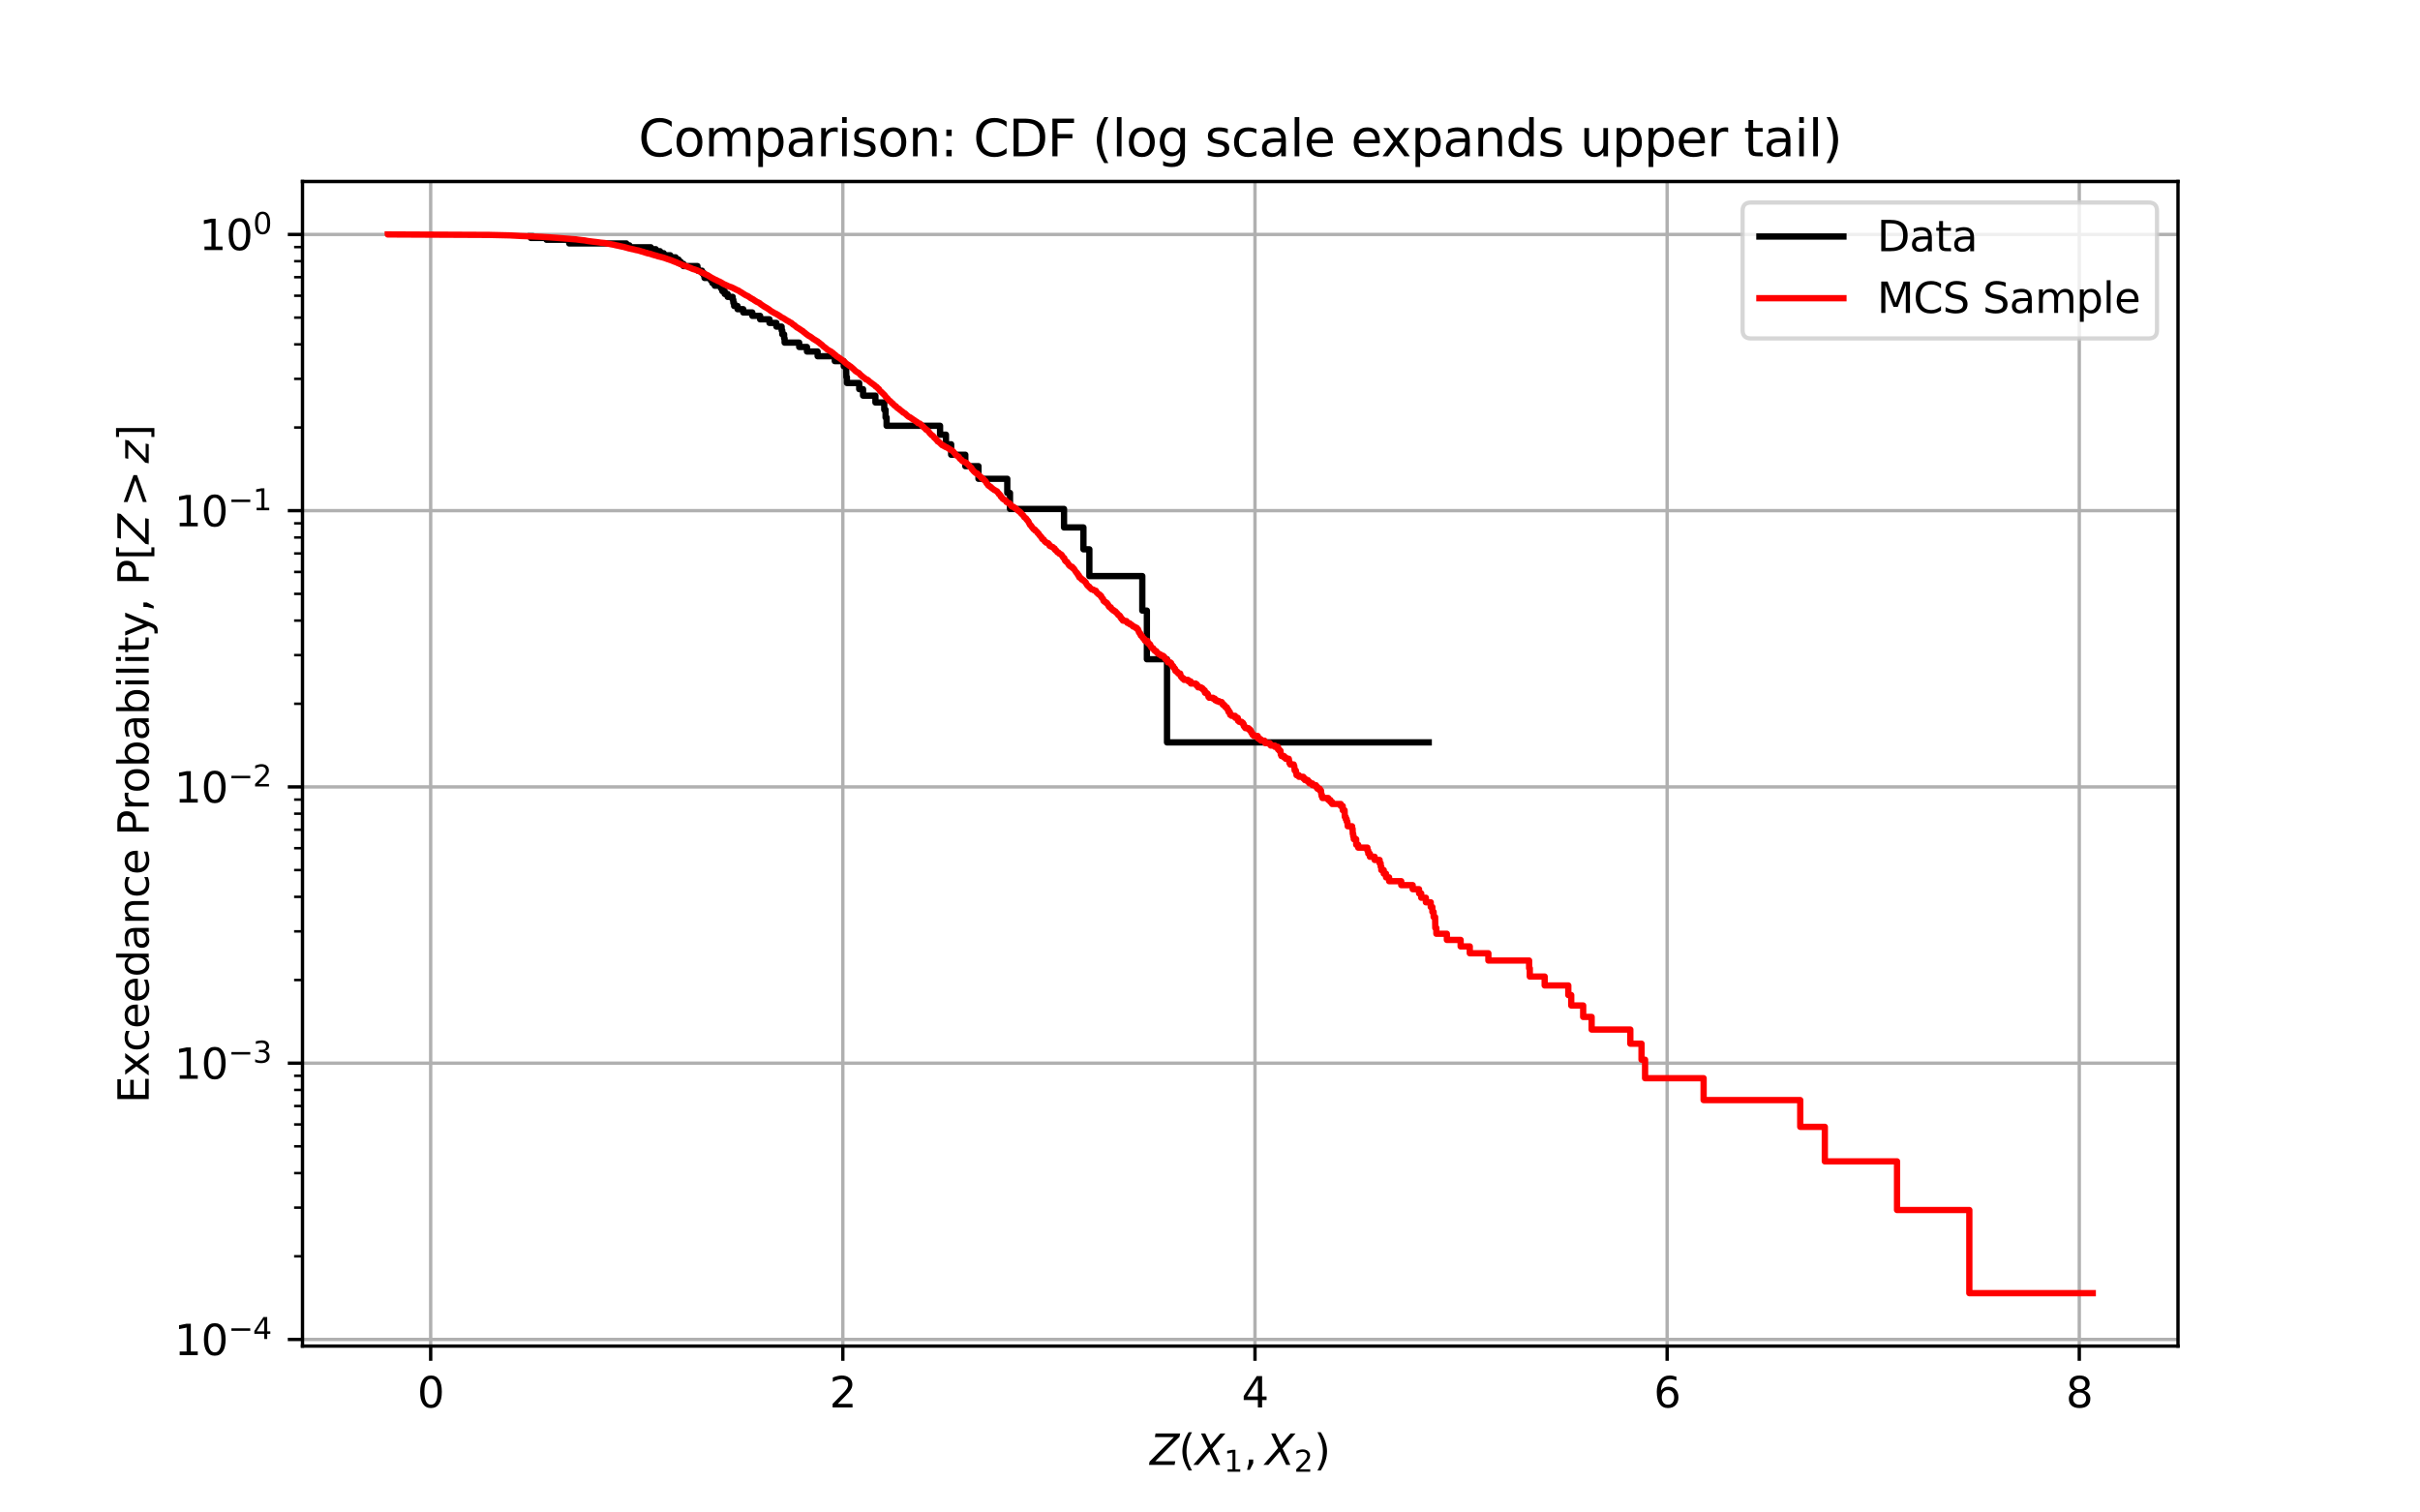 <?xml version="1.0" encoding="utf-8" standalone="no"?>
<!DOCTYPE svg PUBLIC "-//W3C//DTD SVG 1.1//EN"
  "http://www.w3.org/Graphics/SVG/1.1/DTD/svg11.dtd">
<svg xmlns:xlink="http://www.w3.org/1999/xlink" width="576pt" height="360pt" viewBox="0 0 576 360" xmlns="http://www.w3.org/2000/svg" version="1.1">
 <defs>
  <style type="text/css">*{stroke-linejoin: round; stroke-linecap: butt}</style>
 </defs>
 <g id="figure_1">
  <g id="patch_1">
   <path d="M 0 360 
L 576 360 
L 576 0 
L 0 0 
z
" style="fill: #ffffff"/>
  </g>
  <g id="axes_1">
   <g id="patch_2">
    <path d="M 72 320.4 
L 518.4 320.4 
L 518.4 43.2 
L 72 43.2 
z
" style="fill: #ffffff"/>
   </g>
   <g id="matplotlib.axis_1">
    <g id="xtick_1">
     <g id="line2d_1">
      <path d="M 102.508 320.4 
L 102.508 43.2 
" clip-path="url(#p6297019cee)" style="fill: none; stroke: #b0b0b0; stroke-width: 0.8; stroke-linecap: square"/>
     </g>
     <g id="line2d_2">
      <defs>
       <path id="m8aa4fa762a" d="M 0 0 
L 0 3.5 
" style="stroke: #000000; stroke-width: 0.8"/>
      </defs>
      <g>
       <use xlink:href="#m8aa4fa762a" x="102.508" y="320.4" style="stroke: #000000; stroke-width: 0.8"/>
      </g>
     </g>
     <g id="text_1">
      <!-- 0 -->
      <g transform="translate(99.327 334.998) scale(0.1 -0.1)">
       <defs>
        <path id="DejaVuSans-30" d="M 2034 4250 
Q 1547 4250 1301 3770 
Q 1056 3291 1056 2328 
Q 1056 1369 1301 889 
Q 1547 409 2034 409 
Q 2525 409 2770 889 
Q 3016 1369 3016 2328 
Q 3016 3291 2770 3770 
Q 2525 4250 2034 4250 
z
M 2034 4750 
Q 2819 4750 3233 4129 
Q 3647 3509 3647 2328 
Q 3647 1150 3233 529 
Q 2819 -91 2034 -91 
Q 1250 -91 836 529 
Q 422 1150 422 2328 
Q 422 3509 836 4129 
Q 1250 4750 2034 4750 
z
" transform="scale(0.016)"/>
       </defs>
       <use xlink:href="#DejaVuSans-30"/>
      </g>
     </g>
    </g>
    <g id="xtick_2">
     <g id="line2d_3">
      <path d="M 200.608 320.4 
L 200.608 43.2 
" clip-path="url(#p6297019cee)" style="fill: none; stroke: #b0b0b0; stroke-width: 0.8; stroke-linecap: square"/>
     </g>
     <g id="line2d_4">
      <g>
       <use xlink:href="#m8aa4fa762a" x="200.608" y="320.4" style="stroke: #000000; stroke-width: 0.8"/>
      </g>
     </g>
     <g id="text_2">
      <!-- 2 -->
      <g transform="translate(197.426 334.998) scale(0.1 -0.1)">
       <defs>
        <path id="DejaVuSans-32" d="M 1228 531 
L 3431 531 
L 3431 0 
L 469 0 
L 469 531 
Q 828 903 1448 1529 
Q 2069 2156 2228 2338 
Q 2531 2678 2651 2914 
Q 2772 3150 2772 3378 
Q 2772 3750 2511 3984 
Q 2250 4219 1831 4219 
Q 1534 4219 1204 4116 
Q 875 4013 500 3803 
L 500 4441 
Q 881 4594 1212 4672 
Q 1544 4750 1819 4750 
Q 2544 4750 2975 4387 
Q 3406 4025 3406 3419 
Q 3406 3131 3298 2873 
Q 3191 2616 2906 2266 
Q 2828 2175 2409 1742 
Q 1991 1309 1228 531 
z
" transform="scale(0.016)"/>
       </defs>
       <use xlink:href="#DejaVuSans-32"/>
      </g>
     </g>
    </g>
    <g id="xtick_3">
     <g id="line2d_5">
      <path d="M 298.707 320.4 
L 298.707 43.2 
" clip-path="url(#p6297019cee)" style="fill: none; stroke: #b0b0b0; stroke-width: 0.8; stroke-linecap: square"/>
     </g>
     <g id="line2d_6">
      <g>
       <use xlink:href="#m8aa4fa762a" x="298.707" y="320.4" style="stroke: #000000; stroke-width: 0.8"/>
      </g>
     </g>
     <g id="text_3">
      <!-- 4 -->
      <g transform="translate(295.526 334.998) scale(0.1 -0.1)">
       <defs>
        <path id="DejaVuSans-34" d="M 2419 4116 
L 825 1625 
L 2419 1625 
L 2419 4116 
z
M 2253 4666 
L 3047 4666 
L 3047 1625 
L 3713 1625 
L 3713 1100 
L 3047 1100 
L 3047 0 
L 2419 0 
L 2419 1100 
L 313 1100 
L 313 1709 
L 2253 4666 
z
" transform="scale(0.016)"/>
       </defs>
       <use xlink:href="#DejaVuSans-34"/>
      </g>
     </g>
    </g>
    <g id="xtick_4">
     <g id="line2d_7">
      <path d="M 396.807 320.4 
L 396.807 43.2 
" clip-path="url(#p6297019cee)" style="fill: none; stroke: #b0b0b0; stroke-width: 0.8; stroke-linecap: square"/>
     </g>
     <g id="line2d_8">
      <g>
       <use xlink:href="#m8aa4fa762a" x="396.807" y="320.4" style="stroke: #000000; stroke-width: 0.8"/>
      </g>
     </g>
     <g id="text_4">
      <!-- 6 -->
      <g transform="translate(393.625 334.998) scale(0.1 -0.1)">
       <defs>
        <path id="DejaVuSans-36" d="M 2113 2584 
Q 1688 2584 1439 2293 
Q 1191 2003 1191 1497 
Q 1191 994 1439 701 
Q 1688 409 2113 409 
Q 2538 409 2786 701 
Q 3034 994 3034 1497 
Q 3034 2003 2786 2293 
Q 2538 2584 2113 2584 
z
M 3366 4563 
L 3366 3988 
Q 3128 4100 2886 4159 
Q 2644 4219 2406 4219 
Q 1781 4219 1451 3797 
Q 1122 3375 1075 2522 
Q 1259 2794 1537 2939 
Q 1816 3084 2150 3084 
Q 2853 3084 3261 2657 
Q 3669 2231 3669 1497 
Q 3669 778 3244 343 
Q 2819 -91 2113 -91 
Q 1303 -91 875 529 
Q 447 1150 447 2328 
Q 447 3434 972 4092 
Q 1497 4750 2381 4750 
Q 2619 4750 2861 4703 
Q 3103 4656 3366 4563 
z
" transform="scale(0.016)"/>
       </defs>
       <use xlink:href="#DejaVuSans-36"/>
      </g>
     </g>
    </g>
    <g id="xtick_5">
     <g id="line2d_9">
      <path d="M 494.906 320.4 
L 494.906 43.2 
" clip-path="url(#p6297019cee)" style="fill: none; stroke: #b0b0b0; stroke-width: 0.8; stroke-linecap: square"/>
     </g>
     <g id="line2d_10">
      <g>
       <use xlink:href="#m8aa4fa762a" x="494.906" y="320.4" style="stroke: #000000; stroke-width: 0.8"/>
      </g>
     </g>
     <g id="text_5">
      <!-- 8 -->
      <g transform="translate(491.725 334.998) scale(0.1 -0.1)">
       <defs>
        <path id="DejaVuSans-38" d="M 2034 2216 
Q 1584 2216 1326 1975 
Q 1069 1734 1069 1313 
Q 1069 891 1326 650 
Q 1584 409 2034 409 
Q 2484 409 2743 651 
Q 3003 894 3003 1313 
Q 3003 1734 2745 1975 
Q 2488 2216 2034 2216 
z
M 1403 2484 
Q 997 2584 770 2862 
Q 544 3141 544 3541 
Q 544 4100 942 4425 
Q 1341 4750 2034 4750 
Q 2731 4750 3128 4425 
Q 3525 4100 3525 3541 
Q 3525 3141 3298 2862 
Q 3072 2584 2669 2484 
Q 3125 2378 3379 2068 
Q 3634 1759 3634 1313 
Q 3634 634 3220 271 
Q 2806 -91 2034 -91 
Q 1263 -91 848 271 
Q 434 634 434 1313 
Q 434 1759 690 2068 
Q 947 2378 1403 2484 
z
M 1172 3481 
Q 1172 3119 1398 2916 
Q 1625 2713 2034 2713 
Q 2441 2713 2670 2916 
Q 2900 3119 2900 3481 
Q 2900 3844 2670 4047 
Q 2441 4250 2034 4250 
Q 1625 4250 1398 4047 
Q 1172 3844 1172 3481 
z
" transform="scale(0.016)"/>
       </defs>
       <use xlink:href="#DejaVuSans-38"/>
      </g>
     </g>
    </g>
    <g id="text_6">
     <!-- $Z(X_1,X_2)$ -->
     <g transform="translate(273.7 348.677) scale(0.1 -0.1)">
      <defs>
       <path id="DejaVuSans-Oblique-5a" d="M 838 4666 
L 4500 4666 
L 4409 4184 
L 794 531 
L 3769 531 
L 3669 0 
L -141 0 
L -50 481 
L 3566 4134 
L 738 4134 
L 838 4666 
z
" transform="scale(0.016)"/>
       <path id="DejaVuSans-28" d="M 1984 4856 
Q 1566 4138 1362 3434 
Q 1159 2731 1159 2009 
Q 1159 1288 1364 580 
Q 1569 -128 1984 -844 
L 1484 -844 
Q 1016 -109 783 600 
Q 550 1309 550 2009 
Q 550 2706 781 3412 
Q 1013 4119 1484 4856 
L 1984 4856 
z
" transform="scale(0.016)"/>
       <path id="DejaVuSans-Oblique-58" d="M 878 4666 
L 1516 4666 
L 2316 2981 
L 3763 4666 
L 4500 4666 
L 2578 2438 
L 3738 0 
L 3103 0 
L 2163 1966 
L 459 0 
L -275 0 
L 1906 2509 
L 878 4666 
z
" transform="scale(0.016)"/>
       <path id="DejaVuSans-31" d="M 794 531 
L 1825 531 
L 1825 4091 
L 703 3866 
L 703 4441 
L 1819 4666 
L 2450 4666 
L 2450 531 
L 3481 531 
L 3481 0 
L 794 0 
L 794 531 
z
" transform="scale(0.016)"/>
       <path id="DejaVuSans-2c" d="M 750 794 
L 1409 794 
L 1409 256 
L 897 -744 
L 494 -744 
L 750 256 
L 750 794 
z
" transform="scale(0.016)"/>
       <path id="DejaVuSans-29" d="M 513 4856 
L 1013 4856 
Q 1481 4119 1714 3412 
Q 1947 2706 1947 2009 
Q 1947 1309 1714 600 
Q 1481 -109 1013 -844 
L 513 -844 
Q 928 -128 1133 580 
Q 1338 1288 1338 2009 
Q 1338 2731 1133 3434 
Q 928 4138 513 4856 
z
" transform="scale(0.016)"/>
      </defs>
      <use xlink:href="#DejaVuSans-Oblique-5a" transform="translate(0 0.125)"/>
      <use xlink:href="#DejaVuSans-28" transform="translate(68.506 0.125)"/>
      <use xlink:href="#DejaVuSans-Oblique-58" transform="translate(107.52 0.125)"/>
      <use xlink:href="#DejaVuSans-31" transform="translate(176.025 -16.281) scale(0.7)"/>
      <use xlink:href="#DejaVuSans-2c" transform="translate(223.296 0.125)"/>
      <use xlink:href="#DejaVuSans-Oblique-58" transform="translate(274.565 0.125)"/>
      <use xlink:href="#DejaVuSans-32" transform="translate(343.071 -16.281) scale(0.7)"/>
      <use xlink:href="#DejaVuSans-29" transform="translate(390.342 0.125)"/>
     </g>
    </g>
   </g>
   <g id="matplotlib.axis_2">
    <g id="ytick_1">
     <g id="line2d_11">
      <path d="M 72 318.809 
L 518.4 318.809 
" clip-path="url(#p6297019cee)" style="fill: none; stroke: #b0b0b0; stroke-width: 0.8; stroke-linecap: square"/>
     </g>
     <g id="line2d_12">
      <defs>
       <path id="me16ca3c848" d="M 0 0 
L -3.5 0 
" style="stroke: #000000; stroke-width: 0.8"/>
      </defs>
      <g>
       <use xlink:href="#me16ca3c848" x="72" y="318.809" style="stroke: #000000; stroke-width: 0.8"/>
      </g>
     </g>
     <g id="text_7">
      <!-- $\mathdefault{10^{-4}}$ -->
      <g transform="translate(41.5 322.608) scale(0.1 -0.1)">
       <defs>
        <path id="DejaVuSans-2212" d="M 678 2272 
L 4684 2272 
L 4684 1741 
L 678 1741 
L 678 2272 
z
" transform="scale(0.016)"/>
       </defs>
       <use xlink:href="#DejaVuSans-31" transform="translate(0 0.684)"/>
       <use xlink:href="#DejaVuSans-30" transform="translate(63.623 0.684)"/>
       <use xlink:href="#DejaVuSans-2212" transform="translate(128.203 38.966) scale(0.7)"/>
       <use xlink:href="#DejaVuSans-34" transform="translate(186.855 38.966) scale(0.7)"/>
      </g>
     </g>
    </g>
    <g id="ytick_2">
     <g id="line2d_13">
      <path d="M 72 253.056 
L 518.4 253.056 
" clip-path="url(#p6297019cee)" style="fill: none; stroke: #b0b0b0; stroke-width: 0.8; stroke-linecap: square"/>
     </g>
     <g id="line2d_14">
      <g>
       <use xlink:href="#me16ca3c848" x="72" y="253.056" style="stroke: #000000; stroke-width: 0.8"/>
      </g>
     </g>
     <g id="text_8">
      <!-- $\mathdefault{10^{-3}}$ -->
      <g transform="translate(41.5 256.855) scale(0.1 -0.1)">
       <defs>
        <path id="DejaVuSans-33" d="M 2597 2516 
Q 3050 2419 3304 2112 
Q 3559 1806 3559 1356 
Q 3559 666 3084 287 
Q 2609 -91 1734 -91 
Q 1441 -91 1130 -33 
Q 819 25 488 141 
L 488 750 
Q 750 597 1062 519 
Q 1375 441 1716 441 
Q 2309 441 2620 675 
Q 2931 909 2931 1356 
Q 2931 1769 2642 2001 
Q 2353 2234 1838 2234 
L 1294 2234 
L 1294 2753 
L 1863 2753 
Q 2328 2753 2575 2939 
Q 2822 3125 2822 3475 
Q 2822 3834 2567 4026 
Q 2313 4219 1838 4219 
Q 1578 4219 1281 4162 
Q 984 4106 628 3988 
L 628 4550 
Q 988 4650 1302 4700 
Q 1616 4750 1894 4750 
Q 2613 4750 3031 4423 
Q 3450 4097 3450 3541 
Q 3450 3153 3228 2886 
Q 3006 2619 2597 2516 
z
" transform="scale(0.016)"/>
       </defs>
       <use xlink:href="#DejaVuSans-31" transform="translate(0 0.766)"/>
       <use xlink:href="#DejaVuSans-30" transform="translate(63.623 0.766)"/>
       <use xlink:href="#DejaVuSans-2212" transform="translate(128.203 39.047) scale(0.7)"/>
       <use xlink:href="#DejaVuSans-33" transform="translate(186.855 39.047) scale(0.7)"/>
      </g>
     </g>
    </g>
    <g id="ytick_3">
     <g id="line2d_15">
      <path d="M 72 187.302 
L 518.4 187.302 
" clip-path="url(#p6297019cee)" style="fill: none; stroke: #b0b0b0; stroke-width: 0.8; stroke-linecap: square"/>
     </g>
     <g id="line2d_16">
      <g>
       <use xlink:href="#me16ca3c848" x="72" y="187.302" style="stroke: #000000; stroke-width: 0.8"/>
      </g>
     </g>
     <g id="text_9">
      <!-- $\mathdefault{10^{-2}}$ -->
      <g transform="translate(41.5 191.102) scale(0.1 -0.1)">
       <use xlink:href="#DejaVuSans-31" transform="translate(0 0.766)"/>
       <use xlink:href="#DejaVuSans-30" transform="translate(63.623 0.766)"/>
       <use xlink:href="#DejaVuSans-2212" transform="translate(128.203 39.047) scale(0.7)"/>
       <use xlink:href="#DejaVuSans-32" transform="translate(186.855 39.047) scale(0.7)"/>
      </g>
     </g>
    </g>
    <g id="ytick_4">
     <g id="line2d_17">
      <path d="M 72 121.549 
L 518.4 121.549 
" clip-path="url(#p6297019cee)" style="fill: none; stroke: #b0b0b0; stroke-width: 0.8; stroke-linecap: square"/>
     </g>
     <g id="line2d_18">
      <g>
       <use xlink:href="#me16ca3c848" x="72" y="121.549" style="stroke: #000000; stroke-width: 0.8"/>
      </g>
     </g>
     <g id="text_10">
      <!-- $\mathdefault{10^{-1}}$ -->
      <g transform="translate(41.5 125.348) scale(0.1 -0.1)">
       <use xlink:href="#DejaVuSans-31" transform="translate(0 0.684)"/>
       <use xlink:href="#DejaVuSans-30" transform="translate(63.623 0.684)"/>
       <use xlink:href="#DejaVuSans-2212" transform="translate(128.203 38.966) scale(0.7)"/>
       <use xlink:href="#DejaVuSans-31" transform="translate(186.855 38.966) scale(0.7)"/>
      </g>
     </g>
    </g>
    <g id="ytick_5">
     <g id="line2d_19">
      <path d="M 72 55.796 
L 518.4 55.796 
" clip-path="url(#p6297019cee)" style="fill: none; stroke: #b0b0b0; stroke-width: 0.8; stroke-linecap: square"/>
     </g>
     <g id="line2d_20">
      <g>
       <use xlink:href="#me16ca3c848" x="72" y="55.796" style="stroke: #000000; stroke-width: 0.8"/>
      </g>
     </g>
     <g id="text_11">
      <!-- $\mathdefault{10^{0}}$ -->
      <g transform="translate(47.4 59.595) scale(0.1 -0.1)">
       <use xlink:href="#DejaVuSans-31" transform="translate(0 0.766)"/>
       <use xlink:href="#DejaVuSans-30" transform="translate(63.623 0.766)"/>
       <use xlink:href="#DejaVuSans-30" transform="translate(128.203 39.047) scale(0.7)"/>
      </g>
     </g>
    </g>
    <g id="ytick_6">
     <g id="line2d_21">
      <defs>
       <path id="mb9fca2c9c1" d="M 0 0 
L -2 0 
" style="stroke: #000000; stroke-width: 0.6"/>
      </defs>
      <g>
       <use xlink:href="#mb9fca2c9c1" x="72" y="299.015" style="stroke: #000000; stroke-width: 0.6"/>
      </g>
     </g>
    </g>
    <g id="ytick_7">
     <g id="line2d_22">
      <g>
       <use xlink:href="#mb9fca2c9c1" x="72" y="287.437" style="stroke: #000000; stroke-width: 0.6"/>
      </g>
     </g>
    </g>
    <g id="ytick_8">
     <g id="line2d_23">
      <g>
       <use xlink:href="#mb9fca2c9c1" x="72" y="279.221" style="stroke: #000000; stroke-width: 0.6"/>
      </g>
     </g>
    </g>
    <g id="ytick_9">
     <g id="line2d_24">
      <g>
       <use xlink:href="#mb9fca2c9c1" x="72" y="272.849" style="stroke: #000000; stroke-width: 0.6"/>
      </g>
     </g>
    </g>
    <g id="ytick_10">
     <g id="line2d_25">
      <g>
       <use xlink:href="#mb9fca2c9c1" x="72" y="267.643" style="stroke: #000000; stroke-width: 0.6"/>
      </g>
     </g>
    </g>
    <g id="ytick_11">
     <g id="line2d_26">
      <g>
       <use xlink:href="#mb9fca2c9c1" x="72" y="263.241" style="stroke: #000000; stroke-width: 0.6"/>
      </g>
     </g>
    </g>
    <g id="ytick_12">
     <g id="line2d_27">
      <g>
       <use xlink:href="#mb9fca2c9c1" x="72" y="259.428" style="stroke: #000000; stroke-width: 0.6"/>
      </g>
     </g>
    </g>
    <g id="ytick_13">
     <g id="line2d_28">
      <g>
       <use xlink:href="#mb9fca2c9c1" x="72" y="256.064" style="stroke: #000000; stroke-width: 0.6"/>
      </g>
     </g>
    </g>
    <g id="ytick_14">
     <g id="line2d_29">
      <g>
       <use xlink:href="#mb9fca2c9c1" x="72" y="233.262" style="stroke: #000000; stroke-width: 0.6"/>
      </g>
     </g>
    </g>
    <g id="ytick_15">
     <g id="line2d_30">
      <g>
       <use xlink:href="#mb9fca2c9c1" x="72" y="221.683" style="stroke: #000000; stroke-width: 0.6"/>
      </g>
     </g>
    </g>
    <g id="ytick_16">
     <g id="line2d_31">
      <g>
       <use xlink:href="#mb9fca2c9c1" x="72" y="213.468" style="stroke: #000000; stroke-width: 0.6"/>
      </g>
     </g>
    </g>
    <g id="ytick_17">
     <g id="line2d_32">
      <g>
       <use xlink:href="#mb9fca2c9c1" x="72" y="207.096" style="stroke: #000000; stroke-width: 0.6"/>
      </g>
     </g>
    </g>
    <g id="ytick_18">
     <g id="line2d_33">
      <g>
       <use xlink:href="#mb9fca2c9c1" x="72" y="201.89" style="stroke: #000000; stroke-width: 0.6"/>
      </g>
     </g>
    </g>
    <g id="ytick_19">
     <g id="line2d_34">
      <g>
       <use xlink:href="#mb9fca2c9c1" x="72" y="197.488" style="stroke: #000000; stroke-width: 0.6"/>
      </g>
     </g>
    </g>
    <g id="ytick_20">
     <g id="line2d_35">
      <g>
       <use xlink:href="#mb9fca2c9c1" x="72" y="193.674" style="stroke: #000000; stroke-width: 0.6"/>
      </g>
     </g>
    </g>
    <g id="ytick_21">
     <g id="line2d_36">
      <g>
       <use xlink:href="#mb9fca2c9c1" x="72" y="190.311" style="stroke: #000000; stroke-width: 0.6"/>
      </g>
     </g>
    </g>
    <g id="ytick_22">
     <g id="line2d_37">
      <g>
       <use xlink:href="#mb9fca2c9c1" x="72" y="167.509" style="stroke: #000000; stroke-width: 0.6"/>
      </g>
     </g>
    </g>
    <g id="ytick_23">
     <g id="line2d_38">
      <g>
       <use xlink:href="#mb9fca2c9c1" x="72" y="155.93" style="stroke: #000000; stroke-width: 0.6"/>
      </g>
     </g>
    </g>
    <g id="ytick_24">
     <g id="line2d_39">
      <g>
       <use xlink:href="#mb9fca2c9c1" x="72" y="147.715" style="stroke: #000000; stroke-width: 0.6"/>
      </g>
     </g>
    </g>
    <g id="ytick_25">
     <g id="line2d_40">
      <g>
       <use xlink:href="#mb9fca2c9c1" x="72" y="141.343" style="stroke: #000000; stroke-width: 0.6"/>
      </g>
     </g>
    </g>
    <g id="ytick_26">
     <g id="line2d_41">
      <g>
       <use xlink:href="#mb9fca2c9c1" x="72" y="136.136" style="stroke: #000000; stroke-width: 0.6"/>
      </g>
     </g>
    </g>
    <g id="ytick_27">
     <g id="line2d_42">
      <g>
       <use xlink:href="#mb9fca2c9c1" x="72" y="131.734" style="stroke: #000000; stroke-width: 0.6"/>
      </g>
     </g>
    </g>
    <g id="ytick_28">
     <g id="line2d_43">
      <g>
       <use xlink:href="#mb9fca2c9c1" x="72" y="127.921" style="stroke: #000000; stroke-width: 0.6"/>
      </g>
     </g>
    </g>
    <g id="ytick_29">
     <g id="line2d_44">
      <g>
       <use xlink:href="#mb9fca2c9c1" x="72" y="124.558" style="stroke: #000000; stroke-width: 0.6"/>
      </g>
     </g>
    </g>
    <g id="ytick_30">
     <g id="line2d_45">
      <g>
       <use xlink:href="#mb9fca2c9c1" x="72" y="101.755" style="stroke: #000000; stroke-width: 0.6"/>
      </g>
     </g>
    </g>
    <g id="ytick_31">
     <g id="line2d_46">
      <g>
       <use xlink:href="#mb9fca2c9c1" x="72" y="90.177" style="stroke: #000000; stroke-width: 0.6"/>
      </g>
     </g>
    </g>
    <g id="ytick_32">
     <g id="line2d_47">
      <g>
       <use xlink:href="#mb9fca2c9c1" x="72" y="81.962" style="stroke: #000000; stroke-width: 0.6"/>
      </g>
     </g>
    </g>
    <g id="ytick_33">
     <g id="line2d_48">
      <g>
       <use xlink:href="#mb9fca2c9c1" x="72" y="75.59" style="stroke: #000000; stroke-width: 0.6"/>
      </g>
     </g>
    </g>
    <g id="ytick_34">
     <g id="line2d_49">
      <g>
       <use xlink:href="#mb9fca2c9c1" x="72" y="70.383" style="stroke: #000000; stroke-width: 0.6"/>
      </g>
     </g>
    </g>
    <g id="ytick_35">
     <g id="line2d_50">
      <g>
       <use xlink:href="#mb9fca2c9c1" x="72" y="65.981" style="stroke: #000000; stroke-width: 0.6"/>
      </g>
     </g>
    </g>
    <g id="ytick_36">
     <g id="line2d_51">
      <g>
       <use xlink:href="#mb9fca2c9c1" x="72" y="62.168" style="stroke: #000000; stroke-width: 0.6"/>
      </g>
     </g>
    </g>
    <g id="ytick_37">
     <g id="line2d_52">
      <g>
       <use xlink:href="#mb9fca2c9c1" x="72" y="58.805" style="stroke: #000000; stroke-width: 0.6"/>
      </g>
     </g>
    </g>
    <g id="text_12">
     <!-- Exceedance Probability, $\mathrm{P}[Z &gt; z]$ -->
     <g transform="translate(35.4 262.6) rotate(-90) scale(0.1 -0.1)">
      <defs>
       <path id="DejaVuSans-45" d="M 628 4666 
L 3578 4666 
L 3578 4134 
L 1259 4134 
L 1259 2753 
L 3481 2753 
L 3481 2222 
L 1259 2222 
L 1259 531 
L 3634 531 
L 3634 0 
L 628 0 
L 628 4666 
z
" transform="scale(0.016)"/>
       <path id="DejaVuSans-78" d="M 3513 3500 
L 2247 1797 
L 3578 0 
L 2900 0 
L 1881 1375 
L 863 0 
L 184 0 
L 1544 1831 
L 300 3500 
L 978 3500 
L 1906 2253 
L 2834 3500 
L 3513 3500 
z
" transform="scale(0.016)"/>
       <path id="DejaVuSans-63" d="M 3122 3366 
L 3122 2828 
Q 2878 2963 2633 3030 
Q 2388 3097 2138 3097 
Q 1578 3097 1268 2742 
Q 959 2388 959 1747 
Q 959 1106 1268 751 
Q 1578 397 2138 397 
Q 2388 397 2633 464 
Q 2878 531 3122 666 
L 3122 134 
Q 2881 22 2623 -34 
Q 2366 -91 2075 -91 
Q 1284 -91 818 406 
Q 353 903 353 1747 
Q 353 2603 823 3093 
Q 1294 3584 2113 3584 
Q 2378 3584 2631 3529 
Q 2884 3475 3122 3366 
z
" transform="scale(0.016)"/>
       <path id="DejaVuSans-65" d="M 3597 1894 
L 3597 1613 
L 953 1613 
Q 991 1019 1311 708 
Q 1631 397 2203 397 
Q 2534 397 2845 478 
Q 3156 559 3463 722 
L 3463 178 
Q 3153 47 2828 -22 
Q 2503 -91 2169 -91 
Q 1331 -91 842 396 
Q 353 884 353 1716 
Q 353 2575 817 3079 
Q 1281 3584 2069 3584 
Q 2775 3584 3186 3129 
Q 3597 2675 3597 1894 
z
M 3022 2063 
Q 3016 2534 2758 2815 
Q 2500 3097 2075 3097 
Q 1594 3097 1305 2825 
Q 1016 2553 972 2059 
L 3022 2063 
z
" transform="scale(0.016)"/>
       <path id="DejaVuSans-64" d="M 2906 2969 
L 2906 4863 
L 3481 4863 
L 3481 0 
L 2906 0 
L 2906 525 
Q 2725 213 2448 61 
Q 2172 -91 1784 -91 
Q 1150 -91 751 415 
Q 353 922 353 1747 
Q 353 2572 751 3078 
Q 1150 3584 1784 3584 
Q 2172 3584 2448 3432 
Q 2725 3281 2906 2969 
z
M 947 1747 
Q 947 1113 1208 752 
Q 1469 391 1925 391 
Q 2381 391 2643 752 
Q 2906 1113 2906 1747 
Q 2906 2381 2643 2742 
Q 2381 3103 1925 3103 
Q 1469 3103 1208 2742 
Q 947 2381 947 1747 
z
" transform="scale(0.016)"/>
       <path id="DejaVuSans-61" d="M 2194 1759 
Q 1497 1759 1228 1600 
Q 959 1441 959 1056 
Q 959 750 1161 570 
Q 1363 391 1709 391 
Q 2188 391 2477 730 
Q 2766 1069 2766 1631 
L 2766 1759 
L 2194 1759 
z
M 3341 1997 
L 3341 0 
L 2766 0 
L 2766 531 
Q 2569 213 2275 61 
Q 1981 -91 1556 -91 
Q 1019 -91 701 211 
Q 384 513 384 1019 
Q 384 1609 779 1909 
Q 1175 2209 1959 2209 
L 2766 2209 
L 2766 2266 
Q 2766 2663 2505 2880 
Q 2244 3097 1772 3097 
Q 1472 3097 1187 3025 
Q 903 2953 641 2809 
L 641 3341 
Q 956 3463 1253 3523 
Q 1550 3584 1831 3584 
Q 2591 3584 2966 3190 
Q 3341 2797 3341 1997 
z
" transform="scale(0.016)"/>
       <path id="DejaVuSans-6e" d="M 3513 2113 
L 3513 0 
L 2938 0 
L 2938 2094 
Q 2938 2591 2744 2837 
Q 2550 3084 2163 3084 
Q 1697 3084 1428 2787 
Q 1159 2491 1159 1978 
L 1159 0 
L 581 0 
L 581 3500 
L 1159 3500 
L 1159 2956 
Q 1366 3272 1645 3428 
Q 1925 3584 2291 3584 
Q 2894 3584 3203 3211 
Q 3513 2838 3513 2113 
z
" transform="scale(0.016)"/>
       <path id="DejaVuSans-20" transform="scale(0.016)"/>
       <path id="DejaVuSans-50" d="M 1259 4147 
L 1259 2394 
L 2053 2394 
Q 2494 2394 2734 2622 
Q 2975 2850 2975 3272 
Q 2975 3691 2734 3919 
Q 2494 4147 2053 4147 
L 1259 4147 
z
M 628 4666 
L 2053 4666 
Q 2838 4666 3239 4311 
Q 3641 3956 3641 3272 
Q 3641 2581 3239 2228 
Q 2838 1875 2053 1875 
L 1259 1875 
L 1259 0 
L 628 0 
L 628 4666 
z
" transform="scale(0.016)"/>
       <path id="DejaVuSans-72" d="M 2631 2963 
Q 2534 3019 2420 3045 
Q 2306 3072 2169 3072 
Q 1681 3072 1420 2755 
Q 1159 2438 1159 1844 
L 1159 0 
L 581 0 
L 581 3500 
L 1159 3500 
L 1159 2956 
Q 1341 3275 1631 3429 
Q 1922 3584 2338 3584 
Q 2397 3584 2469 3576 
Q 2541 3569 2628 3553 
L 2631 2963 
z
" transform="scale(0.016)"/>
       <path id="DejaVuSans-6f" d="M 1959 3097 
Q 1497 3097 1228 2736 
Q 959 2375 959 1747 
Q 959 1119 1226 758 
Q 1494 397 1959 397 
Q 2419 397 2687 759 
Q 2956 1122 2956 1747 
Q 2956 2369 2687 2733 
Q 2419 3097 1959 3097 
z
M 1959 3584 
Q 2709 3584 3137 3096 
Q 3566 2609 3566 1747 
Q 3566 888 3137 398 
Q 2709 -91 1959 -91 
Q 1206 -91 779 398 
Q 353 888 353 1747 
Q 353 2609 779 3096 
Q 1206 3584 1959 3584 
z
" transform="scale(0.016)"/>
       <path id="DejaVuSans-62" d="M 3116 1747 
Q 3116 2381 2855 2742 
Q 2594 3103 2138 3103 
Q 1681 3103 1420 2742 
Q 1159 2381 1159 1747 
Q 1159 1113 1420 752 
Q 1681 391 2138 391 
Q 2594 391 2855 752 
Q 3116 1113 3116 1747 
z
M 1159 2969 
Q 1341 3281 1617 3432 
Q 1894 3584 2278 3584 
Q 2916 3584 3314 3078 
Q 3713 2572 3713 1747 
Q 3713 922 3314 415 
Q 2916 -91 2278 -91 
Q 1894 -91 1617 61 
Q 1341 213 1159 525 
L 1159 0 
L 581 0 
L 581 4863 
L 1159 4863 
L 1159 2969 
z
" transform="scale(0.016)"/>
       <path id="DejaVuSans-69" d="M 603 3500 
L 1178 3500 
L 1178 0 
L 603 0 
L 603 3500 
z
M 603 4863 
L 1178 4863 
L 1178 4134 
L 603 4134 
L 603 4863 
z
" transform="scale(0.016)"/>
       <path id="DejaVuSans-6c" d="M 603 4863 
L 1178 4863 
L 1178 0 
L 603 0 
L 603 4863 
z
" transform="scale(0.016)"/>
       <path id="DejaVuSans-74" d="M 1172 4494 
L 1172 3500 
L 2356 3500 
L 2356 3053 
L 1172 3053 
L 1172 1153 
Q 1172 725 1289 603 
Q 1406 481 1766 481 
L 2356 481 
L 2356 0 
L 1766 0 
Q 1100 0 847 248 
Q 594 497 594 1153 
L 594 3053 
L 172 3053 
L 172 3500 
L 594 3500 
L 594 4494 
L 1172 4494 
z
" transform="scale(0.016)"/>
       <path id="DejaVuSans-79" d="M 2059 -325 
Q 1816 -950 1584 -1140 
Q 1353 -1331 966 -1331 
L 506 -1331 
L 506 -850 
L 844 -850 
Q 1081 -850 1212 -737 
Q 1344 -625 1503 -206 
L 1606 56 
L 191 3500 
L 800 3500 
L 1894 763 
L 2988 3500 
L 3597 3500 
L 2059 -325 
z
" transform="scale(0.016)"/>
       <path id="DejaVuSans-5b" d="M 550 4863 
L 1875 4863 
L 1875 4416 
L 1125 4416 
L 1125 -397 
L 1875 -397 
L 1875 -844 
L 550 -844 
L 550 4863 
z
" transform="scale(0.016)"/>
       <path id="DejaVuSans-3e" d="M 678 3150 
L 678 3719 
L 4684 2266 
L 4684 1747 
L 678 294 
L 678 863 
L 3897 2003 
L 678 3150 
z
" transform="scale(0.016)"/>
       <path id="DejaVuSans-Oblique-7a" d="M 744 3500 
L 3475 3500 
L 3372 2975 
L 738 459 
L 2913 459 
L 2822 0 
L -19 0 
L 84 525 
L 2719 3041 
L 653 3041 
L 744 3500 
z
" transform="scale(0.016)"/>
       <path id="DejaVuSans-5d" d="M 1947 4863 
L 1947 -844 
L 622 -844 
L 622 -397 
L 1369 -397 
L 1369 4416 
L 622 4416 
L 622 4863 
L 1947 4863 
z
" transform="scale(0.016)"/>
      </defs>
      <use xlink:href="#DejaVuSans-45" transform="translate(0 0.016)"/>
      <use xlink:href="#DejaVuSans-78" transform="translate(63.184 0.016)"/>
      <use xlink:href="#DejaVuSans-63" transform="translate(122.363 0.016)"/>
      <use xlink:href="#DejaVuSans-65" transform="translate(177.344 0.016)"/>
      <use xlink:href="#DejaVuSans-65" transform="translate(238.867 0.016)"/>
      <use xlink:href="#DejaVuSans-64" transform="translate(300.391 0.016)"/>
      <use xlink:href="#DejaVuSans-61" transform="translate(363.867 0.016)"/>
      <use xlink:href="#DejaVuSans-6e" transform="translate(425.146 0.016)"/>
      <use xlink:href="#DejaVuSans-63" transform="translate(488.525 0.016)"/>
      <use xlink:href="#DejaVuSans-65" transform="translate(543.506 0.016)"/>
      <use xlink:href="#DejaVuSans-20" transform="translate(605.029 0.016)"/>
      <use xlink:href="#DejaVuSans-50" transform="translate(636.816 0.016)"/>
      <use xlink:href="#DejaVuSans-72" transform="translate(697.119 0.016)"/>
      <use xlink:href="#DejaVuSans-6f" transform="translate(738.232 0.016)"/>
      <use xlink:href="#DejaVuSans-62" transform="translate(799.414 0.016)"/>
      <use xlink:href="#DejaVuSans-61" transform="translate(862.891 0.016)"/>
      <use xlink:href="#DejaVuSans-62" transform="translate(924.17 0.016)"/>
      <use xlink:href="#DejaVuSans-69" transform="translate(987.646 0.016)"/>
      <use xlink:href="#DejaVuSans-6c" transform="translate(1015.43 0.016)"/>
      <use xlink:href="#DejaVuSans-69" transform="translate(1043.213 0.016)"/>
      <use xlink:href="#DejaVuSans-74" transform="translate(1070.996 0.016)"/>
      <use xlink:href="#DejaVuSans-79" transform="translate(1110.205 0.016)"/>
      <use xlink:href="#DejaVuSans-2c" transform="translate(1169.385 0.016)"/>
      <use xlink:href="#DejaVuSans-20" transform="translate(1201.172 0.016)"/>
      <use xlink:href="#DejaVuSans-50" transform="translate(1232.959 0.016)"/>
      <use xlink:href="#DejaVuSans-5b" transform="translate(1293.262 0.016)"/>
      <use xlink:href="#DejaVuSans-Oblique-5a" transform="translate(1332.275 0.016)"/>
      <use xlink:href="#DejaVuSans-3e" transform="translate(1420.264 0.016)"/>
      <use xlink:href="#DejaVuSans-Oblique-7a" transform="translate(1523.535 0.016)"/>
      <use xlink:href="#DejaVuSans-5d" transform="translate(1576.025 0.016)"/>
     </g>
    </g>
   </g>
   <g id="line2d_53">
    <path d="M 126.346 56.213 
L 126.346 56.636 
L 130.08 56.636 
L 130.08 57.065 
L 135.399 57.065 
L 135.485 57.944 
L 149.074 57.944 
L 149.074 58.394 
L 149.814 58.394 
L 149.814 58.851 
L 154.895 58.851 
L 154.895 59.315 
L 156.093 59.315 
L 156.093 59.787 
L 157.102 59.787 
L 157.102 60.267 
L 157.972 60.267 
L 157.972 60.755 
L 159.53 60.755 
L 159.53 61.252 
L 160.812 61.252 
L 160.812 61.757 
L 161.491 61.757 
L 161.491 62.272 
L 161.983 62.272 
L 161.983 62.796 
L 162.67 62.796 
L 162.67 63.329 
L 166.005 63.329 
L 166.005 63.873 
L 166.119 63.873 
L 166.119 64.428 
L 167.083 64.428 
L 167.083 64.993 
L 167.531 64.993 
L 167.531 65.57 
L 167.691 65.57 
L 167.691 66.159 
L 169.2 66.159 
L 169.2 66.76 
L 169.565 66.76 
L 169.565 67.374 
L 170.125 67.374 
L 170.125 68.002 
L 171.605 68.002 
L 171.605 68.644 
L 171.929 68.644 
L 171.929 69.3 
L 172.494 69.3 
L 172.494 69.972 
L 173.196 69.972 
L 173.196 70.66 
L 174.394 70.66 
L 174.394 71.365 
L 174.546 71.365 
L 174.546 72.088 
L 174.734 72.088 
L 174.734 72.83 
L 175.55 72.83 
L 175.55 73.592 
L 176.905 73.592 
L 176.905 74.374 
L 179.063 74.374 
L 179.063 75.179 
L 180.919 75.179 
L 180.919 76.006 
L 183.149 76.006 
L 183.149 76.859 
L 184.794 76.859 
L 184.794 77.738 
L 186.042 77.738 
L 186.042 78.644 
L 186.193 78.644 
L 186.193 79.581 
L 186.631 79.581 
L 186.631 80.549 
L 186.75 80.549 
L 186.75 81.551 
L 190.22 81.551 
L 190.22 82.589 
L 192.072 82.589 
L 192.072 83.667 
L 194.606 83.667 
L 194.606 84.787 
L 198.697 84.787 
L 198.697 85.953 
L 200.823 85.953 
L 200.823 87.168 
L 201.391 87.168 
L 201.443 89.766 
L 201.578 89.766 
L 201.578 91.159 
L 204.506 91.159 
L 204.506 92.624 
L 205.421 92.624 
L 205.421 94.168 
L 208.363 94.168 
L 208.363 95.8 
L 210.467 95.8 
L 210.467 97.531 
L 210.78 97.531 
L 210.78 99.374 
L 211.024 99.374 
L 211.024 101.344 
L 223.75 101.344 
L 223.75 103.461 
L 225.154 103.461 
L 225.154 105.746 
L 226.392 105.746 
L 226.392 108.231 
L 229.758 108.231 
L 229.758 110.953 
L 232.891 110.953 
L 232.891 113.962 
L 239.749 113.962 
L 239.749 117.325 
L 240.393 117.325 
L 240.393 121.138 
L 253.255 121.138 
L 253.255 125.54 
L 257.872 125.54 
L 257.872 130.747 
L 259.286 130.747 
L 259.286 137.119 
L 271.886 137.119 
L 271.886 145.334 
L 272.975 145.334 
L 272.975 156.912 
L 277.77 156.912 
L 277.77 176.706 
L 340.059 176.706 
L 340.059 176.706 
" clip-path="url(#p6297019cee)" style="fill: none; stroke: #000000; stroke-width: 1.5; stroke-linecap: square"/>
   </g>
   <g id="line2d_54">
    <path d="M 92.291 55.8 
L 92.291 55.804 
L 116.556 55.914 
L 116.556 55.918 
L 121.442 56.028 
L 121.442 56.032 
L 123.539 56.142 
L 123.564 56.155 
L 126.644 56.266 
L 126.704 56.274 
L 129.182 56.381 
L 129.246 56.394 
L 131.057 56.501 
L 131.063 56.51 
L 132.595 56.618 
L 132.705 56.631 
L 134.221 56.739 
L 134.327 56.757 
L 135.733 56.865 
L 135.735 56.874 
L 137.21 56.983 
L 137.315 57.005 
L 138.175 57.115 
L 138.22 57.124 
L 139.259 57.234 
L 139.351 57.26 
L 139.962 57.371 
L 140.061 57.384 
L 140.899 57.491 
L 140.956 57.5 
L 141.907 57.607 
L 142.001 57.616 
L 142.783 57.724 
L 142.877 57.746 
L 144.04 57.854 
L 144.111 57.89 
L 144.701 57.999 
L 144.788 58.008 
L 145.348 58.117 
L 145.438 58.14 
L 146.073 58.25 
L 146.175 58.282 
L 146.652 58.392 
L 146.74 58.41 
L 147.303 58.521 
L 147.387 58.549 
L 147.903 58.655 
L 148.006 58.688 
L 148.6 58.795 
L 148.701 58.851 
L 149.149 58.958 
L 149.255 58.991 
L 149.609 59.099 
L 149.713 59.123 
L 150.212 59.232 
L 150.318 59.265 
L 150.883 59.374 
L 150.941 59.393 
L 151.328 59.503 
L 151.406 59.517 
L 152.022 59.628 
L 152.132 59.676 
L 152.514 59.786 
L 152.618 59.835 
L 153.084 59.941 
L 153.187 59.99 
L 153.525 60.097 
L 153.634 60.141 
L 154.031 60.249 
L 154.121 60.293 
L 154.729 60.401 
L 154.829 60.451 
L 155.201 60.56 
L 155.311 60.614 
L 155.71 60.724 
L 155.775 60.749 
L 156.242 60.859 
L 156.349 60.909 
L 156.681 61.02 
L 156.789 61.04 
L 157.248 61.146 
L 157.34 61.182 
L 157.785 61.288 
L 157.878 61.319 
L 158.23 61.426 
L 158.326 61.467 
L 158.663 61.575 
L 158.769 61.637 
L 159.167 61.745 
L 159.278 61.802 
L 159.62 61.911 
L 159.718 61.942 
L 159.977 62.052 
L 160.088 62.088 
L 160.344 62.198 
L 160.454 62.246 
L 160.735 62.356 
L 160.839 62.383 
L 161.131 62.489 
L 161.241 62.579 
L 161.526 62.686 
L 161.632 62.729 
L 161.915 62.836 
L 162.02 62.89 
L 162.29 62.998 
L 162.372 63.057 
L 162.738 63.166 
L 162.81 63.209 
L 163.217 63.318 
L 163.301 63.34 
L 163.615 63.45 
L 163.719 63.505 
L 163.921 63.615 
L 164.029 63.653 
L 164.361 63.764 
L 164.466 63.825 
L 164.696 63.931 
L 164.779 63.97 
L 165.091 64.077 
L 165.201 64.099 
L 165.525 64.206 
L 165.626 64.251 
L 165.969 64.359 
L 166.079 64.421 
L 166.35 64.529 
L 166.455 64.598 
L 166.72 64.707 
L 166.826 64.752 
L 167.025 64.862 
L 167.131 64.908 
L 167.417 65.018 
L 167.492 65.076 
L 167.739 65.187 
L 167.831 65.239 
L 168.08 65.345 
L 168.178 65.415 
L 168.479 65.521 
L 168.564 65.604 
L 168.745 65.711 
L 168.852 65.782 
L 169.025 65.889 
L 169.136 65.961 
L 169.284 66.069 
L 169.385 66.13 
L 169.622 66.238 
L 169.713 66.269 
L 169.867 66.378 
L 169.969 66.433 
L 170.215 66.543 
L 170.318 66.598 
L 170.604 66.708 
L 170.693 66.782 
L 170.883 66.887 
L 170.928 66.906 
L 171.246 67.011 
L 171.333 67.074 
L 171.557 67.18 
L 171.637 67.236 
L 171.83 67.343 
L 171.935 67.425 
L 172.124 67.532 
L 172.234 67.596 
L 172.462 67.704 
L 172.546 67.742 
L 172.802 67.851 
L 172.911 67.908 
L 173.18 68.018 
L 173.283 68.095 
L 173.61 68.205 
L 173.65 68.238 
L 174.046 68.348 
L 174.147 68.413 
L 174.423 68.518 
L 174.53 68.577 
L 174.706 68.682 
L 174.801 68.715 
L 175.032 68.821 
L 175.118 68.888 
L 175.351 68.994 
L 175.449 69.041 
L 175.745 69.148 
L 175.85 69.228 
L 176.017 69.336 
L 176.127 69.451 
L 176.419 69.56 
L 176.526 69.655 
L 176.718 69.764 
L 176.828 69.86 
L 177.039 69.97 
L 177.147 70.046 
L 177.331 70.157 
L 177.424 70.22 
L 177.642 70.324 
L 177.74 70.373 
L 177.992 70.478 
L 178.1 70.556 
L 178.279 70.662 
L 178.39 70.746 
L 178.533 70.853 
L 178.619 70.917 
L 178.849 71.024 
L 178.959 71.11 
L 179.185 71.218 
L 179.296 71.276 
L 179.443 71.384 
L 179.551 71.486 
L 179.773 71.595 
L 179.875 71.683 
L 180.064 71.793 
L 180.157 71.845 
L 180.404 71.955 
L 180.507 72.007 
L 180.734 72.111 
L 180.844 72.193 
L 180.947 72.298 
L 181.047 72.395 
L 181.221 72.5 
L 181.331 72.598 
L 181.515 72.705 
L 181.623 72.781 
L 181.785 72.887 
L 181.885 72.979 
L 182.152 73.087 
L 182.258 73.195 
L 182.53 73.303 
L 182.621 73.404 
L 182.823 73.513 
L 182.932 73.575 
L 183.076 73.685 
L 183.184 73.772 
L 183.309 73.882 
L 183.416 73.954 
L 183.568 74.057 
L 183.676 74.152 
L 183.935 74.256 
L 184.034 74.337 
L 184.204 74.441 
L 184.289 74.498 
L 184.549 74.603 
L 184.649 74.644 
L 184.836 74.75 
L 184.943 74.839 
L 185.187 74.946 
L 185.283 75.012 
L 185.407 75.119 
L 185.481 75.177 
L 185.732 75.285 
L 185.841 75.426 
L 185.991 75.535 
L 186.096 75.585 
L 186.395 75.695 
L 186.501 75.762 
L 186.665 75.872 
L 186.764 75.932 
L 186.961 76.042 
L 187.063 76.153 
L 187.27 76.256 
L 187.356 76.308 
L 187.552 76.412 
L 187.652 76.446 
L 187.802 76.55 
L 187.912 76.655 
L 188.155 76.759 
L 188.259 76.812 
L 188.428 76.917 
L 188.53 77.041 
L 188.682 77.147 
L 188.789 77.263 
L 188.999 77.37 
L 189.083 77.414 
L 189.191 77.522 
L 189.299 77.612 
L 189.42 77.72 
L 189.511 77.802 
L 189.656 77.911 
L 189.704 77.957 
L 189.943 78.066 
L 190.026 78.13 
L 190.219 78.241 
L 190.316 78.315 
L 190.483 78.426 
L 190.588 78.5 
L 190.753 78.602 
L 190.834 78.687 
L 191.069 78.79 
L 191.15 78.912 
L 191.32 79.016 
L 191.427 79.139 
L 191.612 79.244 
L 191.72 79.349 
L 191.84 79.455 
L 191.913 79.522 
L 192.098 79.628 
L 192.189 79.725 
L 192.376 79.832 
L 192.481 79.95 
L 192.776 80.057 
L 192.878 80.146 
L 193.066 80.254 
L 193.135 80.334 
L 193.319 80.443 
L 193.426 80.573 
L 193.617 80.683 
L 193.71 80.743 
L 193.914 80.854 
L 194.015 80.945 
L 194.237 81.046 
L 194.341 81.148 
L 194.584 81.25 
L 194.681 81.384 
L 194.87 81.487 
L 194.981 81.57 
L 195.087 81.673 
L 195.198 81.778 
L 195.381 81.882 
L 195.47 81.976 
L 195.618 82.082 
L 195.723 82.187 
L 195.822 82.293 
L 195.91 82.4 
L 196.063 82.506 
L 196.159 82.581 
L 196.331 82.689 
L 196.434 82.775 
L 196.58 82.883 
L 196.681 82.97 
L 196.78 83.079 
L 196.878 83.167 
L 197.093 83.276 
L 197.193 83.353 
L 197.395 83.464 
L 197.478 83.519 
L 197.698 83.63 
L 197.782 83.675 
L 197.926 83.775 
L 198.013 83.887 
L 198.224 83.989 
L 198.324 84.09 
L 198.431 84.192 
L 198.504 84.306 
L 198.707 84.409 
L 198.8 84.477 
L 198.921 84.581 
L 199.023 84.719 
L 199.19 84.823 
L 199.252 84.881 
L 199.475 84.986 
L 199.578 85.08 
L 199.773 85.185 
L 199.862 85.279 
L 200.039 85.386 
L 200.139 85.481 
L 200.289 85.588 
L 200.375 85.683 
L 200.597 85.791 
L 200.695 85.863 
L 200.801 85.972 
L 200.893 86.093 
L 201.057 86.202 
L 201.124 86.275 
L 201.297 86.385 
L 201.403 86.533 
L 201.587 86.644 
L 201.665 86.731 
L 201.884 86.83 
L 201.977 86.905 
L 202.106 87.005 
L 202.215 87.118 
L 202.449 87.219 
L 202.55 87.32 
L 202.637 87.421 
L 202.743 87.472 
L 202.84 87.574 
L 202.95 87.664 
L 203.052 87.766 
L 203.142 87.831 
L 203.25 87.934 
L 203.352 88.038 
L 203.454 88.142 
L 203.562 88.272 
L 203.74 88.377 
L 203.789 88.443 
L 203.987 88.549 
L 204.063 88.615 
L 204.34 88.721 
L 204.443 88.828 
L 204.563 88.935 
L 204.668 89.056 
L 204.75 89.163 
L 204.849 89.285 
L 205.055 89.394 
L 205.162 89.558 
L 205.371 89.668 
L 205.478 89.778 
L 205.668 89.889 
L 205.765 90.027 
L 205.96 90.125 
L 206.059 90.279 
L 206.461 90.378 
L 206.547 90.505 
L 206.744 90.604 
L 206.835 90.746 
L 206.987 90.847 
L 207.062 90.918 
L 207.248 91.019 
L 207.353 91.164 
L 207.572 91.265 
L 207.678 91.382 
L 207.861 91.484 
L 207.935 91.557 
L 208.113 91.66 
L 208.219 91.779 
L 208.359 91.882 
L 208.431 92.002 
L 208.678 92.106 
L 208.788 92.286 
L 208.947 92.392 
L 209.05 92.498 
L 209.203 92.605 
L 209.313 92.834 
L 209.389 92.942 
L 209.492 93.081 
L 209.615 93.19 
L 209.724 93.236 
L 209.829 93.346 
L 209.924 93.455 
L 210.062 93.565 
L 210.17 93.723 
L 210.332 93.819 
L 210.429 93.946 
L 210.523 94.042 
L 210.629 94.155 
L 210.707 94.251 
L 210.805 94.446 
L 210.933 94.543 
L 211.031 94.674 
L 211.187 94.773 
L 211.293 94.904 
L 211.365 95.004 
L 211.445 95.12 
L 211.535 95.22 
L 211.634 95.354 
L 211.856 95.455 
L 211.918 95.556 
L 212.071 95.657 
L 212.175 95.776 
L 212.264 95.879 
L 212.32 95.981 
L 212.544 96.085 
L 212.636 96.223 
L 212.721 96.327 
L 212.812 96.448 
L 213.014 96.553 
L 213.032 96.606 
L 213.257 96.711 
L 213.36 96.888 
L 213.467 96.994 
L 213.541 97.047 
L 213.699 97.154 
L 213.755 97.226 
L 214.025 97.334 
L 214.116 97.478 
L 214.223 97.586 
L 214.334 97.641 
L 214.479 97.75 
L 214.56 97.86 
L 214.79 97.97 
L 214.875 98.118 
L 215.025 98.21 
L 215.025 98.229 
L 215.295 98.322 
L 215.391 98.415 
L 215.53 98.508 
L 215.547 98.565 
L 215.7 98.659 
L 215.797 98.81 
L 215.955 98.905 
L 216.025 98.981 
L 216.131 99.076 
L 216.184 99.133 
L 216.393 99.229 
L 216.393 99.249 
L 216.657 99.345 
L 216.738 99.422 
L 216.91 99.519 
L 217.001 99.636 
L 217.19 99.733 
L 217.299 99.812 
L 217.455 99.91 
L 217.528 99.969 
L 217.707 100.068 
L 217.786 100.147 
L 217.933 100.247 
L 217.999 100.306 
L 218.23 100.406 
L 218.314 100.547 
L 218.47 100.648 
L 218.485 100.708 
L 218.914 100.81 
L 218.974 100.871 
L 219.12 100.973 
L 219.216 101.095 
L 219.334 101.198 
L 219.436 101.322 
L 219.541 101.426 
L 219.647 101.467 
L 219.78 101.571 
L 219.876 101.739 
L 220.06 101.844 
L 220.14 101.97 
L 220.316 102.076 
L 220.385 102.247 
L 220.634 102.354 
L 220.717 102.397 
L 220.855 102.504 
L 220.957 102.655 
L 221.053 102.764 
L 221.136 102.873 
L 221.222 102.982 
L 221.311 103.136 
L 221.454 103.246 
L 221.56 103.335 
L 221.624 103.424 
L 221.72 103.558 
L 221.93 103.647 
L 222.039 103.737 
L 222.127 103.827 
L 222.238 103.963 
L 222.288 104.054 
L 222.373 104.191 
L 222.574 104.282 
L 222.6 104.351 
L 222.723 104.443 
L 222.789 104.582 
L 222.965 104.675 
L 223.076 104.909 
L 223.156 105.003 
L 223.19 105.073 
L 223.484 105.168 
L 223.568 105.31 
L 223.73 105.405 
L 223.835 105.549 
L 223.946 105.645 
L 224.01 105.741 
L 224.229 105.838 
L 224.279 105.984 
L 224.668 106.081 
L 224.717 106.204 
L 224.946 106.302 
L 224.975 106.351 
L 225.3 106.45 
L 225.3 106.475 
L 225.499 106.574 
L 225.588 106.624 
L 225.77 106.723 
L 225.824 106.799 
L 226.045 106.899 
L 226.111 107.025 
L 226.439 107.126 
L 226.524 107.202 
L 226.708 107.304 
L 226.818 107.432 
L 226.894 107.534 
L 226.973 107.586 
L 227.064 107.689 
L 227.163 107.87 
L 227.314 107.975 
L 227.408 108.184 
L 227.486 108.29 
L 227.576 108.369 
L 227.831 108.475 
L 227.922 108.581 
L 228.16 108.688 
L 228.207 108.769 
L 228.291 108.876 
L 228.401 109.12 
L 228.539 109.229 
L 228.622 109.311 
L 228.822 109.42 
L 228.926 109.503 
L 228.967 109.613 
L 228.968 109.668 
L 229.217 109.779 
L 229.305 109.891 
L 229.659 109.975 
L 229.683 110.031 
L 229.945 110.115 
L 229.987 110.228 
L 230.143 110.313 
L 230.232 110.426 
L 230.375 110.512 
L 230.469 110.655 
L 230.609 110.741 
L 230.704 110.914 
L 230.79 111.001 
L 230.877 111.088 
L 231.001 111.175 
L 231.09 111.263 
L 231.216 111.351 
L 231.274 111.587 
L 231.374 111.676 
L 231.461 111.825 
L 231.606 111.915 
L 231.705 112.065 
L 231.77 112.156 
L 231.836 112.216 
L 231.947 112.307 
L 232.05 112.429 
L 232.231 112.521 
L 232.285 112.613 
L 232.623 112.705 
L 232.708 112.797 
L 232.791 112.89 
L 232.881 113.077 
L 233.07 113.171 
L 233.16 113.296 
L 233.301 113.391 
L 233.39 113.517 
L 233.57 113.612 
L 233.623 113.804 
L 233.856 113.9 
L 233.856 113.932 
L 234.101 114.029 
L 234.198 114.191 
L 234.267 114.288 
L 234.367 114.386 
L 234.519 114.484 
L 234.588 114.616 
L 234.69 114.715 
L 234.791 114.98 
L 234.887 115.081 
L 234.959 115.181 
L 235.092 115.282 
L 235.196 115.519 
L 235.425 115.621 
L 235.45 115.724 
L 235.746 115.827 
L 235.755 115.93 
L 235.971 116.034 
L 236.078 116.207 
L 236.279 116.312 
L 236.38 116.417 
L 236.565 116.522 
L 236.655 116.628 
L 236.941 116.734 
L 237.049 116.841 
L 237.317 116.948 
L 237.4 117.055 
L 237.444 117.163 
L 237.546 117.308 
L 237.697 117.416 
L 237.751 117.599 
L 237.966 117.709 
L 237.992 117.782 
L 238.111 117.893 
L 238.199 118.19 
L 238.38 118.265 
L 238.454 118.415 
L 238.53 118.49 
L 238.587 118.641 
L 238.756 118.717 
L 238.832 118.832 
L 239.049 118.908 
L 239.15 119.023 
L 239.37 119.1 
L 239.481 119.255 
L 239.52 119.332 
L 239.566 119.488 
L 239.799 119.566 
L 239.884 119.684 
L 240.25 119.763 
L 240.356 119.961 
L 240.502 120.04 
L 240.531 120.12 
L 240.626 120.2 
L 240.643 120.361 
L 240.814 120.441 
L 240.844 120.563 
L 241.252 120.644 
L 241.288 120.725 
L 241.438 120.807 
L 241.438 120.848 
L 241.646 120.93 
L 241.684 121.054 
L 241.915 121.136 
L 241.915 121.178 
L 242.072 121.261 
L 242.181 121.428 
L 242.356 121.511 
L 242.437 121.637 
L 242.655 121.722 
L 242.716 121.806 
L 242.846 121.891 
L 242.93 122.104 
L 243.118 122.19 
L 243.197 122.363 
L 243.328 122.449 
L 243.416 122.579 
L 243.538 122.667 
L 243.647 122.842 
L 243.717 122.93 
L 243.795 123.107 
L 243.928 123.195 
L 244.033 123.284 
L 244.218 123.374 
L 244.325 123.644 
L 244.493 123.734 
L 244.589 123.962 
L 244.753 124.053 
L 244.856 124.283 
L 244.903 124.376 
L 244.978 124.609 
L 245.065 124.702 
L 245.163 124.938 
L 245.342 125.032 
L 245.35 125.127 
L 245.504 125.223 
L 245.604 125.463 
L 245.742 125.559 
L 245.835 125.753 
L 245.935 125.85 
L 245.997 125.948 
L 246.317 126.046 
L 246.392 126.293 
L 246.63 126.393 
L 246.741 126.542 
L 246.897 126.642 
L 246.993 126.894 
L 247.212 126.996 
L 247.284 127.149 
L 247.331 127.251 
L 247.416 127.405 
L 247.585 127.509 
L 247.694 127.716 
L 247.871 127.821 
L 247.977 128.136 
L 248.072 128.242 
L 248.072 128.295 
L 248.408 128.402 
L 248.513 128.616 
L 248.619 128.724 
L 248.671 128.886 
L 248.916 128.995 
L 248.981 129.159 
L 249.455 129.269 
L 249.554 129.379 
L 249.686 129.49 
L 249.796 129.881 
L 249.944 129.937 
L 249.944 129.993 
L 250.233 130.05 
L 250.308 130.163 
L 250.604 130.22 
L 250.689 130.391 
L 250.861 130.448 
L 250.861 130.506 
L 251.04 130.563 
L 251.096 130.853 
L 251.226 130.911 
L 251.226 130.969 
L 251.413 131.028 
L 251.503 131.204 
L 251.575 131.263 
L 251.664 131.44 
L 251.947 131.5 
L 252.052 131.679 
L 252.142 131.739 
L 252.142 131.799 
L 252.407 131.859 
L 252.498 131.98 
L 252.676 132.04 
L 252.782 132.284 
L 252.873 132.345 
L 252.924 132.529 
L 253.009 132.591 
L 253.118 132.777 
L 253.318 132.839 
L 253.421 133.216 
L 253.437 133.279 
L 253.522 133.47 
L 253.686 133.534 
L 253.724 133.662 
L 253.981 133.726 
L 254.082 133.92 
L 254.131 133.984 
L 254.218 134.18 
L 254.337 134.245 
L 254.421 134.508 
L 254.596 134.575 
L 254.628 134.707 
L 254.798 134.774 
L 254.798 134.841 
L 255.196 134.908 
L 255.258 135.177 
L 255.501 135.245 
L 255.511 135.381 
L 255.679 135.449 
L 255.759 135.655 
L 255.837 135.724 
L 255.941 135.931 
L 256.017 136.001 
L 256.123 136.211 
L 256.277 136.281 
L 256.348 136.493 
L 256.519 136.564 
L 256.601 136.921 
L 256.822 136.993 
L 256.892 137.429 
L 257.176 137.502 
L 257.204 137.65 
L 257.417 137.723 
L 257.467 137.946 
L 257.78 138.021 
L 257.78 138.096 
L 258.004 138.171 
L 258.019 138.321 
L 258.24 138.397 
L 258.285 138.549 
L 258.433 138.625 
L 258.542 138.932 
L 258.633 139.01 
L 258.697 139.165 
L 258.792 139.243 
L 258.792 139.321 
L 258.943 139.399 
L 259.024 139.557 
L 259.269 139.636 
L 259.287 139.794 
L 259.448 139.874 
L 259.513 140.034 
L 259.717 140.114 
L 259.793 140.275 
L 260.268 140.356 
L 260.365 140.519 
L 260.832 140.601 
L 260.836 140.765 
L 260.982 140.847 
L 261 141.013 
L 261.167 141.096 
L 261.167 141.179 
L 261.354 141.263 
L 261.441 141.431 
L 261.745 141.515 
L 261.745 141.6 
L 261.871 141.685 
L 261.871 141.77 
L 262.098 141.855 
L 262.166 142.199 
L 262.323 142.286 
L 262.4 142.46 
L 262.552 142.548 
L 262.639 142.989 
L 262.812 143.078 
L 262.812 143.168 
L 263.14 143.257 
L 263.156 143.437 
L 263.5 143.528 
L 263.584 143.801 
L 263.754 143.893 
L 263.864 144.263 
L 263.986 144.356 
L 263.986 144.449 
L 264.39 144.543 
L 264.448 144.826 
L 264.623 144.921 
L 264.711 145.112 
L 265.045 145.208 
L 265.098 145.401 
L 265.481 145.498 
L 265.481 145.595 
L 265.628 145.693 
L 265.628 145.791 
L 265.858 145.889 
L 265.947 146.087 
L 266.108 146.186 
L 266.155 146.386 
L 266.473 146.486 
L 266.473 146.587 
L 266.656 146.688 
L 266.7 146.994 
L 266.895 147.096 
L 266.92 147.302 
L 267.195 147.406 
L 267.267 147.719 
L 268.123 147.824 
L 268.147 148.036 
L 268.327 148.142 
L 268.327 148.249 
L 268.885 148.356 
L 268.9 148.572 
L 269.316 148.68 
L 269.316 148.789 
L 269.594 148.898 
L 269.695 149.118 
L 270.171 149.228 
L 270.171 149.339 
L 270.298 149.339 
L 270.298 149.45 
L 270.581 149.45 
L 270.639 149.674 
L 270.723 149.674 
L 270.723 149.787 
L 270.869 149.787 
L 270.944 150.128 
L 271.015 150.128 
L 271.075 150.472 
L 271.156 150.472 
L 271.224 150.705 
L 271.362 150.705 
L 271.441 151.056 
L 271.537 151.056 
L 271.551 151.293 
L 271.747 151.293 
L 271.747 151.413 
L 271.862 151.413 
L 271.971 151.773 
L 272.07 151.773 
L 272.07 151.895 
L 272.194 151.895 
L 272.194 152.016 
L 272.337 152.016 
L 272.445 152.385 
L 272.514 152.385 
L 272.514 152.509 
L 273.107 152.509 
L 273.137 153.01 
L 273.259 153.01 
L 273.259 153.136 
L 273.497 153.136 
L 273.554 153.391 
L 273.764 153.391 
L 273.834 153.778 
L 273.94 153.778 
L 274.047 154.039 
L 274.066 154.039 
L 274.066 154.17 
L 274.229 154.17 
L 274.229 154.302 
L 274.486 154.302 
L 274.576 154.568 
L 274.657 154.568 
L 274.764 154.836 
L 274.922 154.836 
L 274.922 154.971 
L 275.21 154.971 
L 275.263 155.243 
L 275.407 155.243 
L 275.407 155.38 
L 275.525 155.38 
L 275.525 155.517 
L 275.705 155.517 
L 275.705 155.656 
L 275.976 155.656 
L 275.976 155.795 
L 276.234 155.795 
L 276.234 155.934 
L 276.361 155.934 
L 276.361 156.075 
L 276.815 156.075 
L 276.815 156.216 
L 277 156.216 
L 277 156.357 
L 277.125 156.357 
L 277.224 156.643 
L 277.355 156.643 
L 277.424 156.931 
L 277.659 156.931 
L 277.659 157.077 
L 277.778 157.077 
L 277.778 157.223 
L 277.932 157.223 
L 277.977 157.665 
L 278.562 157.665 
L 278.562 157.815 
L 278.742 157.815 
L 278.832 158.267 
L 278.979 158.267 
L 279.075 158.572 
L 279.254 158.572 
L 279.297 158.881 
L 279.419 158.881 
L 279.419 159.036 
L 279.561 159.036 
L 279.561 159.193 
L 279.692 159.193 
L 279.745 159.668 
L 279.941 159.668 
L 279.941 159.828 
L 280.184 159.828 
L 280.184 159.988 
L 280.316 159.988 
L 280.316 160.15 
L 280.449 160.15 
L 280.449 160.313 
L 280.91 160.313 
L 280.993 160.807 
L 281.027 160.807 
L 281.027 160.973 
L 281.147 160.973 
L 281.147 161.141 
L 281.307 161.141 
L 281.307 161.309 
L 281.437 161.309 
L 281.437 161.479 
L 281.721 161.479 
L 281.822 161.821 
L 282.769 161.821 
L 282.845 162.167 
L 283.387 162.167 
L 283.444 162.694 
L 284.579 162.694 
L 284.579 162.872 
L 284.854 162.872 
L 284.855 163.231 
L 285.144 163.231 
L 285.164 163.595 
L 285.847 163.595 
L 285.847 163.779 
L 286.173 163.779 
L 286.173 163.963 
L 286.336 163.963 
L 286.336 164.149 
L 286.515 164.149 
L 286.515 164.337 
L 286.753 164.337 
L 286.808 164.906 
L 287.171 164.906 
L 287.171 165.098 
L 287.419 165.098 
L 287.419 165.292 
L 287.531 165.292 
L 287.636 165.881 
L 287.813 165.881 
L 287.813 166.08 
L 288.714 166.08 
L 288.714 166.28 
L 289.144 166.28 
L 289.241 166.685 
L 289.635 166.685 
L 289.635 166.89 
L 290.18 166.89 
L 290.18 167.096 
L 290.779 167.096 
L 290.779 167.304 
L 290.934 167.304 
L 291.031 167.724 
L 291.326 167.724 
L 291.326 167.936 
L 291.537 167.936 
L 291.537 168.15 
L 291.709 168.15 
L 291.709 168.365 
L 292.016 168.365 
L 292.016 168.582 
L 292.128 168.582 
L 292.235 169.022 
L 292.418 169.022 
L 292.418 169.468 
L 292.714 169.468 
L 292.807 170.151 
L 293.138 170.151 
L 293.138 170.382 
L 293.966 170.382 
L 293.999 170.85 
L 294.619 170.85 
L 294.672 171.567 
L 294.95 171.567 
L 294.95 171.81 
L 295.552 171.81 
L 295.552 172.055 
L 295.846 172.055 
L 295.846 172.302 
L 296.002 172.302 
L 296.026 172.803 
L 296.206 172.803 
L 296.206 173.057 
L 296.426 173.057 
L 296.426 173.313 
L 297.147 173.313 
L 297.147 173.572 
L 297.469 173.572 
L 297.469 173.833 
L 297.696 173.833 
L 297.696 174.096 
L 297.816 174.096 
L 297.816 174.361 
L 297.996 174.361 
L 297.996 174.63 
L 298.121 174.63 
L 298.121 174.9 
L 298.436 174.9 
L 298.436 175.173 
L 299.352 175.173 
L 299.392 175.728 
L 299.777 175.728 
L 299.777 176.009 
L 300.149 176.009 
L 300.149 176.293 
L 300.969 176.293 
L 300.969 176.58 
L 301.152 176.58 
L 301.152 176.87 
L 302.191 176.87 
L 302.191 177.163 
L 302.463 177.163 
L 302.463 177.459 
L 303.43 177.459 
L 303.43 177.758 
L 304.157 177.758 
L 304.183 178.366 
L 304.479 178.366 
L 304.479 178.675 
L 304.769 178.675 
L 304.855 179.621 
L 304.996 179.621 
L 304.996 179.944 
L 305.613 179.944 
L 305.613 180.27 
L 306.001 180.27 
L 306.001 180.6 
L 306.755 180.6 
L 306.863 181.272 
L 306.893 181.272 
L 306.893 181.614 
L 307.082 181.614 
L 307.082 181.96 
L 307.929 181.96 
L 307.929 182.311 
L 308.055 182.311 
L 308.147 183.389 
L 308.434 183.389 
L 308.539 184.13 
L 308.592 184.13 
L 308.592 184.509 
L 309.163 184.509 
L 309.163 184.892 
L 310.204 184.892 
L 310.204 185.28 
L 310.582 185.28 
L 310.582 185.674 
L 311.293 185.674 
L 311.293 186.074 
L 311.682 186.074 
L 311.682 186.479 
L 312.389 186.479 
L 312.389 186.89 
L 313.221 186.89 
L 313.221 187.307 
L 313.572 187.307 
L 313.572 187.73 
L 314.138 187.73 
L 314.138 188.159 
L 314.417 188.159 
L 314.486 189.038 
L 314.564 189.038 
L 314.564 189.487 
L 314.76 189.487 
L 314.76 189.944 
L 316.144 189.944 
L 316.144 190.409 
L 316.644 190.409 
L 316.644 190.881 
L 317.063 190.881 
L 317.063 191.361 
L 319.126 191.361 
L 319.126 191.849 
L 319.594 191.849 
L 319.595 192.851 
L 320.031 192.851 
L 320.081 194.423 
L 320.303 194.423 
L 320.303 194.967 
L 320.528 194.967 
L 320.528 195.522 
L 320.69 195.522 
L 320.781 196.664 
L 321.818 196.664 
L 321.818 197.253 
L 321.939 197.253 
L 321.982 198.468 
L 322.088 198.468 
L 322.088 199.096 
L 322.22 199.096 
L 322.22 199.738 
L 322.793 199.738 
L 322.801 201.066 
L 323.275 201.066 
L 323.275 201.754 
L 325.464 201.754 
L 325.464 202.459 
L 325.671 202.459 
L 325.671 203.182 
L 326.06 203.182 
L 326.06 203.924 
L 327.185 203.924 
L 327.185 204.686 
L 328.371 204.686 
L 328.371 205.468 
L 328.623 205.468 
L 328.623 206.272 
L 328.777 206.272 
L 328.777 207.1 
L 329.354 207.1 
L 329.354 207.953 
L 329.901 207.953 
L 329.901 208.831 
L 330.629 208.831 
L 330.629 209.738 
L 333.516 209.738 
L 333.516 210.674 
L 336.24 210.674 
L 336.24 211.643 
L 337.76 211.643 
L 337.76 212.645 
L 338.281 212.645 
L 338.281 213.683 
L 339.38 213.683 
L 339.38 214.761 
L 340.538 214.761 
L 340.538 215.881 
L 340.925 215.881 
L 340.925 217.047 
L 341.222 217.047 
L 341.222 218.262 
L 341.581 218.262 
L 341.623 220.86 
L 341.876 220.86 
L 341.876 222.253 
L 344.377 222.253 
L 344.377 223.718 
L 347.654 223.718 
L 347.654 225.262 
L 349.833 225.262 
L 349.833 226.894 
L 354.258 226.894 
L 354.258 228.625 
L 363.957 228.625 
L 363.957 230.468 
L 364.117 230.468 
L 364.117 232.438 
L 367.656 232.438 
L 367.656 234.555 
L 373.281 234.555 
L 373.281 236.84 
L 373.978 236.84 
L 373.978 239.325 
L 376.822 239.325 
L 376.822 242.047 
L 378.835 242.047 
L 378.835 245.055 
L 388.045 245.055 
L 388.045 248.419 
L 390.711 248.419 
L 390.711 252.232 
L 391.555 252.232 
L 391.555 256.634 
L 405.488 256.634 
L 405.488 261.84 
L 428.489 261.84 
L 428.489 268.213 
L 434.339 268.213 
L 434.339 276.428 
L 451.528 276.428 
L 451.528 288.006 
L 468.733 288.006 
L 468.733 307.8 
L 498.109 307.8 
L 498.109 307.8 
" clip-path="url(#p6297019cee)" style="fill: none; stroke: #ff0000; stroke-width: 1.5; stroke-linecap: square"/>
   </g>
   <g id="patch_3">
    <path d="M 72 320.4 
L 72 43.2 
" style="fill: none; stroke: #000000; stroke-width: 0.8; stroke-linejoin: miter; stroke-linecap: square"/>
   </g>
   <g id="patch_4">
    <path d="M 518.4 320.4 
L 518.4 43.2 
" style="fill: none; stroke: #000000; stroke-width: 0.8; stroke-linejoin: miter; stroke-linecap: square"/>
   </g>
   <g id="patch_5">
    <path d="M 72 320.4 
L 518.4 320.4 
" style="fill: none; stroke: #000000; stroke-width: 0.8; stroke-linejoin: miter; stroke-linecap: square"/>
   </g>
   <g id="patch_6">
    <path d="M 72 43.2 
L 518.4 43.2 
" style="fill: none; stroke: #000000; stroke-width: 0.8; stroke-linejoin: miter; stroke-linecap: square"/>
   </g>
   <g id="text_13">
    <!-- Comparison: CDF (log scale expands upper tail) -->
    <g transform="translate(151.96 37.2) scale(0.12 -0.12)">
     <defs>
      <path id="DejaVuSans-43" d="M 4122 4306 
L 4122 3641 
Q 3803 3938 3442 4084 
Q 3081 4231 2675 4231 
Q 1875 4231 1450 3742 
Q 1025 3253 1025 2328 
Q 1025 1406 1450 917 
Q 1875 428 2675 428 
Q 3081 428 3442 575 
Q 3803 722 4122 1019 
L 4122 359 
Q 3791 134 3420 21 
Q 3050 -91 2638 -91 
Q 1578 -91 968 557 
Q 359 1206 359 2328 
Q 359 3453 968 4101 
Q 1578 4750 2638 4750 
Q 3056 4750 3426 4639 
Q 3797 4528 4122 4306 
z
" transform="scale(0.016)"/>
      <path id="DejaVuSans-6d" d="M 3328 2828 
Q 3544 3216 3844 3400 
Q 4144 3584 4550 3584 
Q 5097 3584 5394 3201 
Q 5691 2819 5691 2113 
L 5691 0 
L 5113 0 
L 5113 2094 
Q 5113 2597 4934 2840 
Q 4756 3084 4391 3084 
Q 3944 3084 3684 2787 
Q 3425 2491 3425 1978 
L 3425 0 
L 2847 0 
L 2847 2094 
Q 2847 2600 2669 2842 
Q 2491 3084 2119 3084 
Q 1678 3084 1418 2786 
Q 1159 2488 1159 1978 
L 1159 0 
L 581 0 
L 581 3500 
L 1159 3500 
L 1159 2956 
Q 1356 3278 1631 3431 
Q 1906 3584 2284 3584 
Q 2666 3584 2933 3390 
Q 3200 3197 3328 2828 
z
" transform="scale(0.016)"/>
      <path id="DejaVuSans-70" d="M 1159 525 
L 1159 -1331 
L 581 -1331 
L 581 3500 
L 1159 3500 
L 1159 2969 
Q 1341 3281 1617 3432 
Q 1894 3584 2278 3584 
Q 2916 3584 3314 3078 
Q 3713 2572 3713 1747 
Q 3713 922 3314 415 
Q 2916 -91 2278 -91 
Q 1894 -91 1617 61 
Q 1341 213 1159 525 
z
M 3116 1747 
Q 3116 2381 2855 2742 
Q 2594 3103 2138 3103 
Q 1681 3103 1420 2742 
Q 1159 2381 1159 1747 
Q 1159 1113 1420 752 
Q 1681 391 2138 391 
Q 2594 391 2855 752 
Q 3116 1113 3116 1747 
z
" transform="scale(0.016)"/>
      <path id="DejaVuSans-73" d="M 2834 3397 
L 2834 2853 
Q 2591 2978 2328 3040 
Q 2066 3103 1784 3103 
Q 1356 3103 1142 2972 
Q 928 2841 928 2578 
Q 928 2378 1081 2264 
Q 1234 2150 1697 2047 
L 1894 2003 
Q 2506 1872 2764 1633 
Q 3022 1394 3022 966 
Q 3022 478 2636 193 
Q 2250 -91 1575 -91 
Q 1294 -91 989 -36 
Q 684 19 347 128 
L 347 722 
Q 666 556 975 473 
Q 1284 391 1588 391 
Q 1994 391 2212 530 
Q 2431 669 2431 922 
Q 2431 1156 2273 1281 
Q 2116 1406 1581 1522 
L 1381 1569 
Q 847 1681 609 1914 
Q 372 2147 372 2553 
Q 372 3047 722 3315 
Q 1072 3584 1716 3584 
Q 2034 3584 2315 3537 
Q 2597 3491 2834 3397 
z
" transform="scale(0.016)"/>
      <path id="DejaVuSans-3a" d="M 750 794 
L 1409 794 
L 1409 0 
L 750 0 
L 750 794 
z
M 750 3309 
L 1409 3309 
L 1409 2516 
L 750 2516 
L 750 3309 
z
" transform="scale(0.016)"/>
      <path id="DejaVuSans-44" d="M 1259 4147 
L 1259 519 
L 2022 519 
Q 2988 519 3436 956 
Q 3884 1394 3884 2338 
Q 3884 3275 3436 3711 
Q 2988 4147 2022 4147 
L 1259 4147 
z
M 628 4666 
L 1925 4666 
Q 3281 4666 3915 4102 
Q 4550 3538 4550 2338 
Q 4550 1131 3912 565 
Q 3275 0 1925 0 
L 628 0 
L 628 4666 
z
" transform="scale(0.016)"/>
      <path id="DejaVuSans-46" d="M 628 4666 
L 3309 4666 
L 3309 4134 
L 1259 4134 
L 1259 2759 
L 3109 2759 
L 3109 2228 
L 1259 2228 
L 1259 0 
L 628 0 
L 628 4666 
z
" transform="scale(0.016)"/>
      <path id="DejaVuSans-67" d="M 2906 1791 
Q 2906 2416 2648 2759 
Q 2391 3103 1925 3103 
Q 1463 3103 1205 2759 
Q 947 2416 947 1791 
Q 947 1169 1205 825 
Q 1463 481 1925 481 
Q 2391 481 2648 825 
Q 2906 1169 2906 1791 
z
M 3481 434 
Q 3481 -459 3084 -895 
Q 2688 -1331 1869 -1331 
Q 1566 -1331 1297 -1286 
Q 1028 -1241 775 -1147 
L 775 -588 
Q 1028 -725 1275 -790 
Q 1522 -856 1778 -856 
Q 2344 -856 2625 -561 
Q 2906 -266 2906 331 
L 2906 616 
Q 2728 306 2450 153 
Q 2172 0 1784 0 
Q 1141 0 747 490 
Q 353 981 353 1791 
Q 353 2603 747 3093 
Q 1141 3584 1784 3584 
Q 2172 3584 2450 3431 
Q 2728 3278 2906 2969 
L 2906 3500 
L 3481 3500 
L 3481 434 
z
" transform="scale(0.016)"/>
      <path id="DejaVuSans-75" d="M 544 1381 
L 544 3500 
L 1119 3500 
L 1119 1403 
Q 1119 906 1312 657 
Q 1506 409 1894 409 
Q 2359 409 2629 706 
Q 2900 1003 2900 1516 
L 2900 3500 
L 3475 3500 
L 3475 0 
L 2900 0 
L 2900 538 
Q 2691 219 2414 64 
Q 2138 -91 1772 -91 
Q 1169 -91 856 284 
Q 544 659 544 1381 
z
M 1991 3584 
L 1991 3584 
z
" transform="scale(0.016)"/>
     </defs>
     <use xlink:href="#DejaVuSans-43"/>
     <use xlink:href="#DejaVuSans-6f" x="69.824"/>
     <use xlink:href="#DejaVuSans-6d" x="131.006"/>
     <use xlink:href="#DejaVuSans-70" x="228.418"/>
     <use xlink:href="#DejaVuSans-61" x="291.895"/>
     <use xlink:href="#DejaVuSans-72" x="353.174"/>
     <use xlink:href="#DejaVuSans-69" x="394.287"/>
     <use xlink:href="#DejaVuSans-73" x="422.07"/>
     <use xlink:href="#DejaVuSans-6f" x="474.17"/>
     <use xlink:href="#DejaVuSans-6e" x="535.352"/>
     <use xlink:href="#DejaVuSans-3a" x="598.73"/>
     <use xlink:href="#DejaVuSans-20" x="632.422"/>
     <use xlink:href="#DejaVuSans-43" x="664.209"/>
     <use xlink:href="#DejaVuSans-44" x="734.033"/>
     <use xlink:href="#DejaVuSans-46" x="811.035"/>
     <use xlink:href="#DejaVuSans-20" x="868.555"/>
     <use xlink:href="#DejaVuSans-28" x="900.342"/>
     <use xlink:href="#DejaVuSans-6c" x="939.355"/>
     <use xlink:href="#DejaVuSans-6f" x="967.139"/>
     <use xlink:href="#DejaVuSans-67" x="1028.32"/>
     <use xlink:href="#DejaVuSans-20" x="1091.797"/>
     <use xlink:href="#DejaVuSans-73" x="1123.584"/>
     <use xlink:href="#DejaVuSans-63" x="1175.684"/>
     <use xlink:href="#DejaVuSans-61" x="1230.664"/>
     <use xlink:href="#DejaVuSans-6c" x="1291.943"/>
     <use xlink:href="#DejaVuSans-65" x="1319.727"/>
     <use xlink:href="#DejaVuSans-20" x="1381.25"/>
     <use xlink:href="#DejaVuSans-65" x="1413.037"/>
     <use xlink:href="#DejaVuSans-78" x="1472.811"/>
     <use xlink:href="#DejaVuSans-70" x="1531.99"/>
     <use xlink:href="#DejaVuSans-61" x="1595.467"/>
     <use xlink:href="#DejaVuSans-6e" x="1656.746"/>
     <use xlink:href="#DejaVuSans-64" x="1720.125"/>
     <use xlink:href="#DejaVuSans-73" x="1783.602"/>
     <use xlink:href="#DejaVuSans-20" x="1835.701"/>
     <use xlink:href="#DejaVuSans-75" x="1867.488"/>
     <use xlink:href="#DejaVuSans-70" x="1930.867"/>
     <use xlink:href="#DejaVuSans-70" x="1994.344"/>
     <use xlink:href="#DejaVuSans-65" x="2057.82"/>
     <use xlink:href="#DejaVuSans-72" x="2119.344"/>
     <use xlink:href="#DejaVuSans-20" x="2160.457"/>
     <use xlink:href="#DejaVuSans-74" x="2192.244"/>
     <use xlink:href="#DejaVuSans-61" x="2231.453"/>
     <use xlink:href="#DejaVuSans-69" x="2292.732"/>
     <use xlink:href="#DejaVuSans-6c" x="2320.516"/>
     <use xlink:href="#DejaVuSans-29" x="2348.299"/>
    </g>
   </g>
   <g id="legend_1">
    <g id="patch_7">
     <path d="M 416.766 80.556 
L 511.4 80.556 
Q 513.4 80.556 513.4 78.556 
L 513.4 50.2 
Q 513.4 48.2 511.4 48.2 
L 416.766 48.2 
Q 414.766 48.2 414.766 50.2 
L 414.766 78.556 
Q 414.766 80.556 416.766 80.556 
z
" style="fill: #ffffff; opacity: 0.8; stroke: #cccccc; stroke-linejoin: miter"/>
    </g>
    <g id="line2d_55">
     <path d="M 418.766 56.298 
L 418.766 56.298 
L 428.766 56.298 
L 428.766 56.298 
L 438.766 56.298 
" style="fill: none; stroke: #000000; stroke-width: 1.5; stroke-linecap: square"/>
    </g>
    <g id="text_14">
     <!-- Data -->
     <g transform="translate(446.766 59.798) scale(0.1 -0.1)">
      <use xlink:href="#DejaVuSans-44"/>
      <use xlink:href="#DejaVuSans-61" x="77.002"/>
      <use xlink:href="#DejaVuSans-74" x="138.281"/>
      <use xlink:href="#DejaVuSans-61" x="177.49"/>
     </g>
    </g>
    <g id="line2d_56">
     <path d="M 418.766 70.977 
L 418.766 70.977 
L 428.766 70.977 
L 428.766 70.977 
L 438.766 70.977 
" style="fill: none; stroke: #ff0000; stroke-width: 1.5; stroke-linecap: square"/>
    </g>
    <g id="text_15">
     <!-- MCS Sample -->
     <g transform="translate(446.766 74.477) scale(0.1 -0.1)">
      <defs>
       <path id="DejaVuSans-4d" d="M 628 4666 
L 1569 4666 
L 2759 1491 
L 3956 4666 
L 4897 4666 
L 4897 0 
L 4281 0 
L 4281 4097 
L 3078 897 
L 2444 897 
L 1241 4097 
L 1241 0 
L 628 0 
L 628 4666 
z
" transform="scale(0.016)"/>
       <path id="DejaVuSans-53" d="M 3425 4513 
L 3425 3897 
Q 3066 4069 2747 4153 
Q 2428 4238 2131 4238 
Q 1616 4238 1336 4038 
Q 1056 3838 1056 3469 
Q 1056 3159 1242 3001 
Q 1428 2844 1947 2747 
L 2328 2669 
Q 3034 2534 3370 2195 
Q 3706 1856 3706 1288 
Q 3706 609 3251 259 
Q 2797 -91 1919 -91 
Q 1588 -91 1214 -16 
Q 841 59 441 206 
L 441 856 
Q 825 641 1194 531 
Q 1563 422 1919 422 
Q 2459 422 2753 634 
Q 3047 847 3047 1241 
Q 3047 1584 2836 1778 
Q 2625 1972 2144 2069 
L 1759 2144 
Q 1053 2284 737 2584 
Q 422 2884 422 3419 
Q 422 4038 858 4394 
Q 1294 4750 2059 4750 
Q 2388 4750 2728 4690 
Q 3069 4631 3425 4513 
z
" transform="scale(0.016)"/>
      </defs>
      <use xlink:href="#DejaVuSans-4d"/>
      <use xlink:href="#DejaVuSans-43" x="86.279"/>
      <use xlink:href="#DejaVuSans-53" x="156.104"/>
      <use xlink:href="#DejaVuSans-20" x="219.58"/>
      <use xlink:href="#DejaVuSans-53" x="251.367"/>
      <use xlink:href="#DejaVuSans-61" x="314.844"/>
      <use xlink:href="#DejaVuSans-6d" x="376.123"/>
      <use xlink:href="#DejaVuSans-70" x="473.535"/>
      <use xlink:href="#DejaVuSans-6c" x="537.012"/>
      <use xlink:href="#DejaVuSans-65" x="564.795"/>
     </g>
    </g>
   </g>
  </g>
 </g>
 <defs>
  <clipPath id="p6297019cee">
   <rect x="72" y="43.2" width="446.4" height="277.2"/>
  </clipPath>
 </defs>
</svg>
